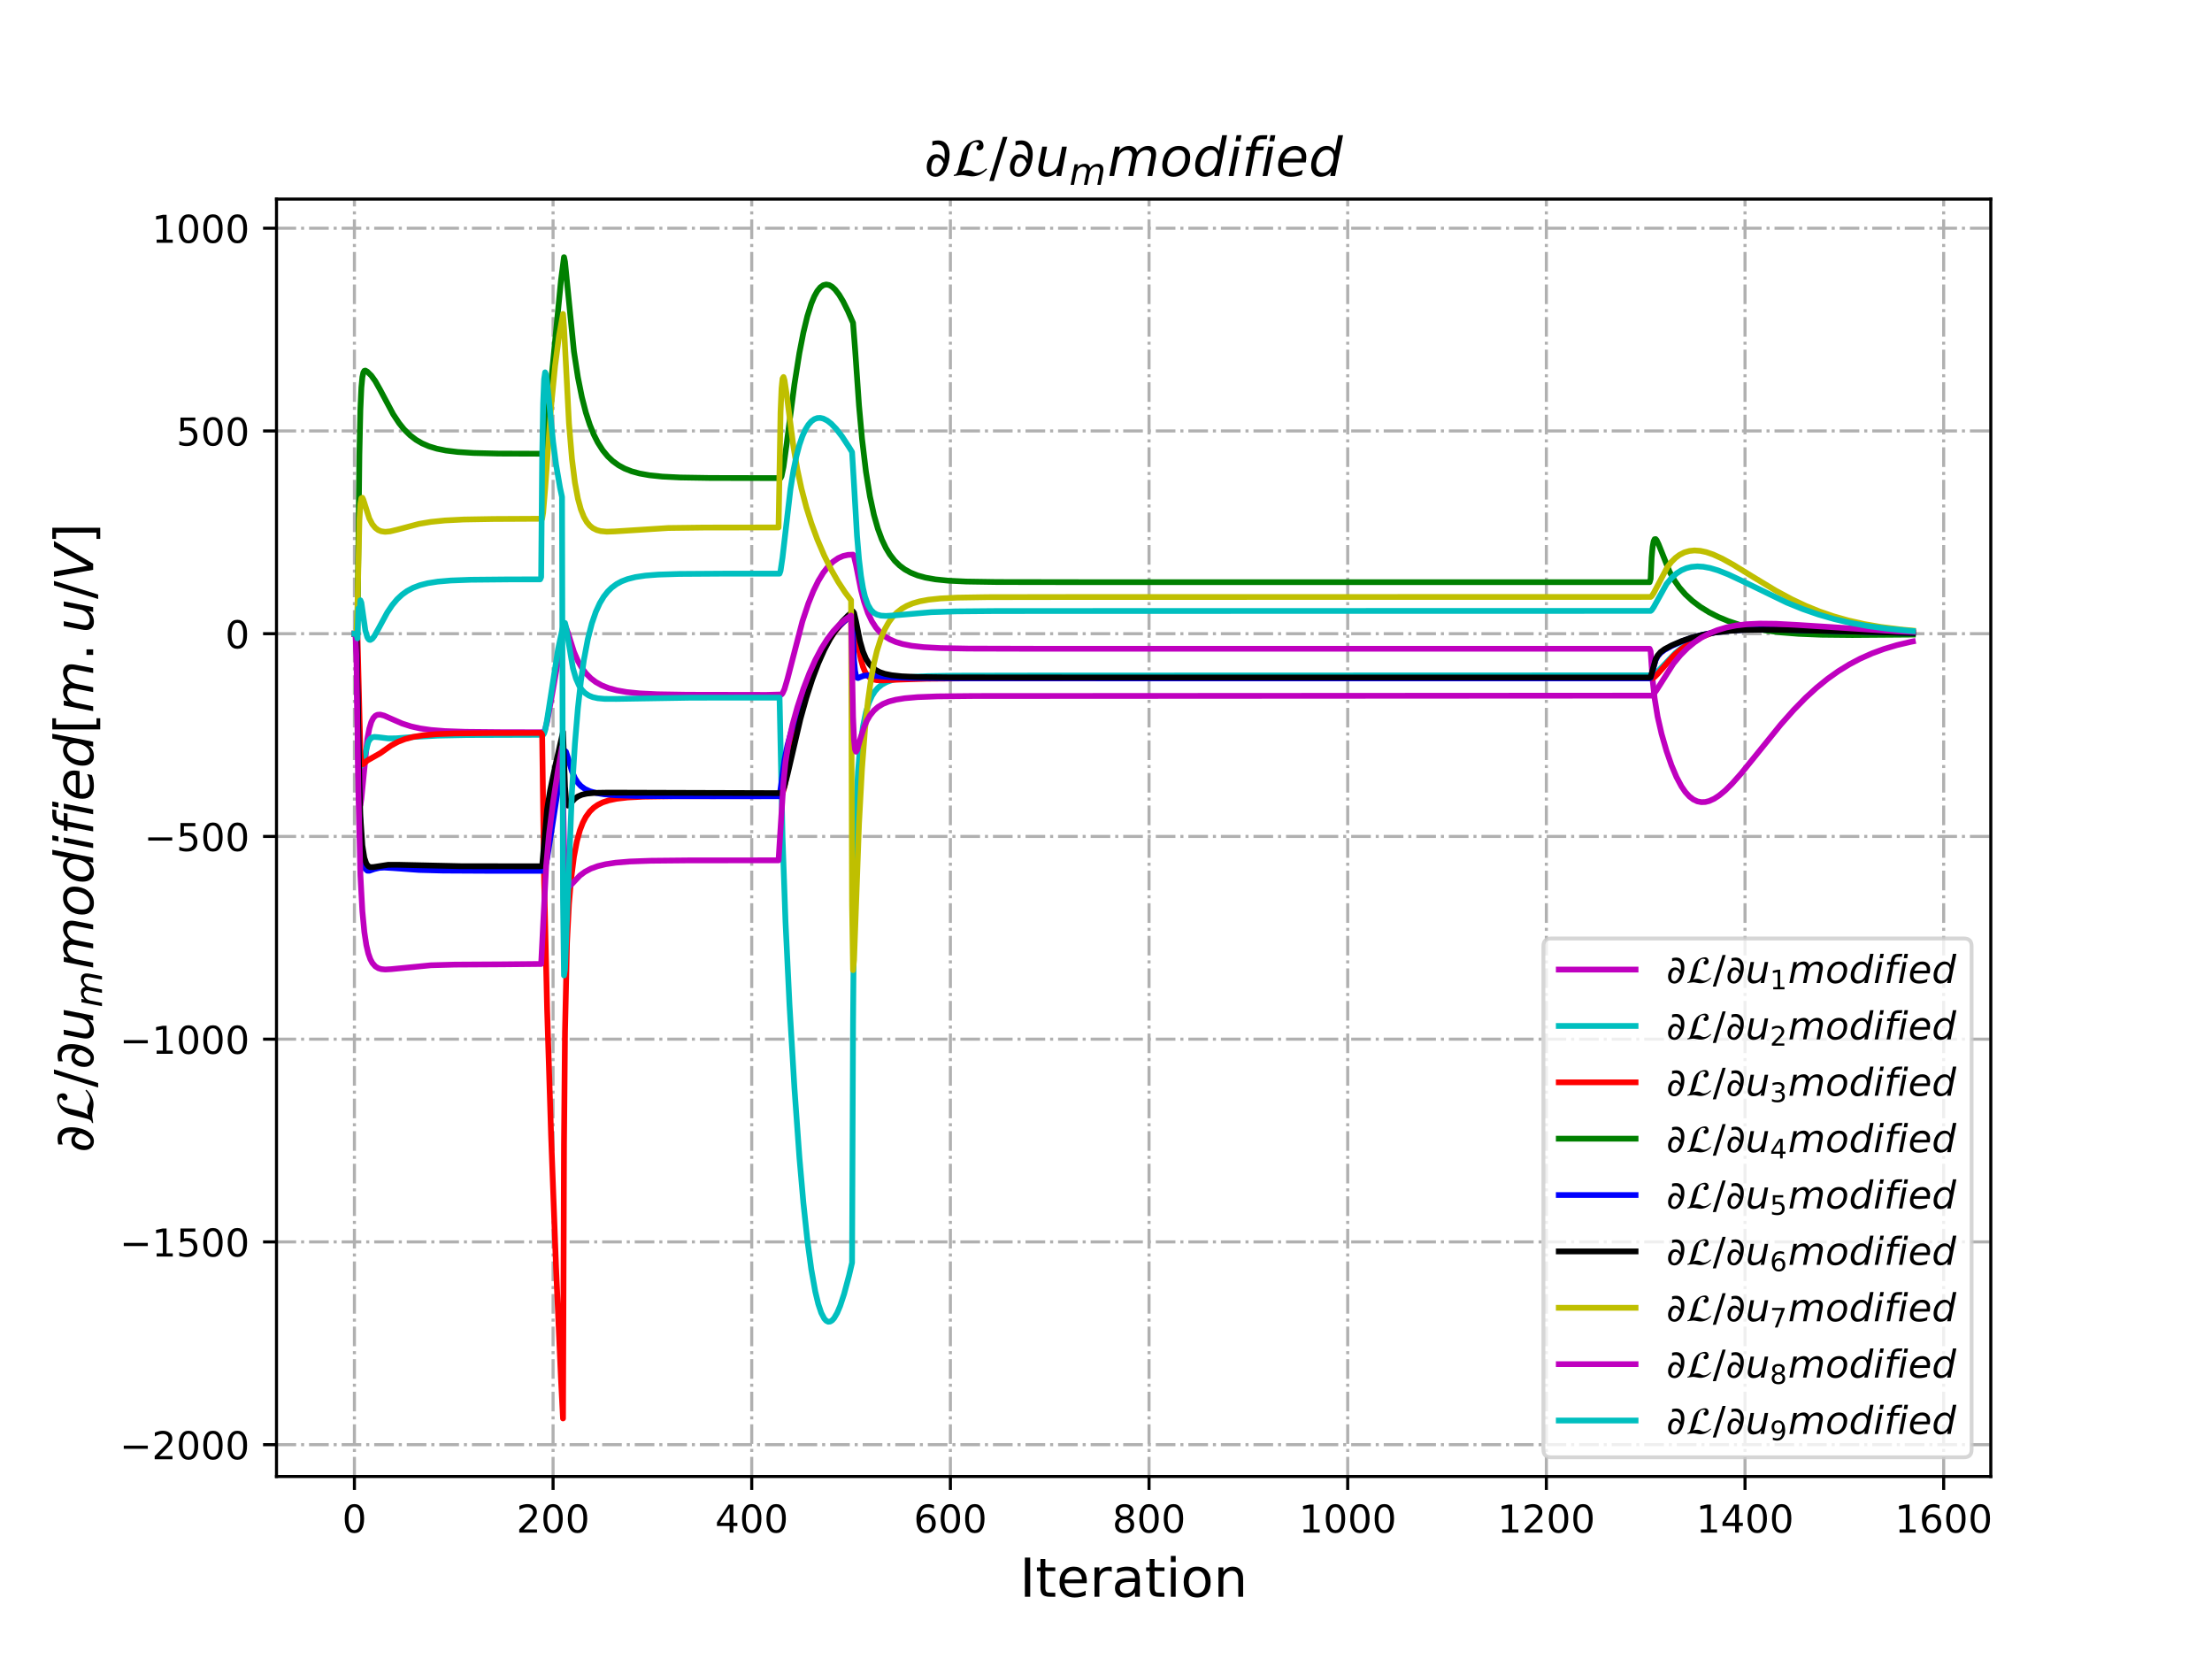 <?xml version="1.0" encoding="utf-8" standalone="no"?>
<!DOCTYPE svg PUBLIC "-//W3C//DTD SVG 1.1//EN"
  "http://www.w3.org/Graphics/SVG/1.1/DTD/svg11.dtd">
<!-- Created with matplotlib (http://matplotlib.org/) -->
<svg height="432pt" version="1.1" viewBox="0 0 576 432" width="576pt" xmlns="http://www.w3.org/2000/svg" xmlns:xlink="http://www.w3.org/1999/xlink">
 <defs>
  <style type="text/css">
*{stroke-linecap:butt;stroke-linejoin:round;}
  </style>
 </defs>
 <g id="figure_1">
  <g id="patch_1">
   <path d="M 0 432 
L 576 432 
L 576 0 
L 0 0 
z
" style="fill:#ffffff;"/>
  </g>
  <g id="axes_1">
   <g id="patch_2">
    <path d="M 72 384.48 
L 518.4 384.48 
L 518.4 51.84 
L 72 51.84 
z
" style="fill:#ffffff;"/>
   </g>
   <g id="matplotlib.axis_1">
    <g id="xtick_1">
     <g id="line2d_1">
      <path clip-path="url(#p1454776fe8)" d="M 92.291 384.48 
L 92.291 51.84 
" style="fill:none;stroke:#b0b0b0;stroke-dasharray:5.12,1.28,0.8,1.28;stroke-dashoffset:0;stroke-width:0.8;"/>
     </g>
     <g id="line2d_2">
      <defs>
       <path d="M 0 0 
L 0 3.5 
" id="meddf1640d5" style="stroke:#000000;stroke-width:0.8;"/>
      </defs>
      <g>
       <use style="stroke:#000000;stroke-width:0.8;" x="92.291" xlink:href="#meddf1640d5" y="384.48"/>
      </g>
     </g>
     <g id="text_1">
      <!-- 0 -->
      <defs>
       <path d="M 31.781 66.406 
Q 24.172 66.406 20.328 58.906 
Q 16.5 51.422 16.5 36.375 
Q 16.5 21.391 20.328 13.891 
Q 24.172 6.391 31.781 6.391 
Q 39.453 6.391 43.281 13.891 
Q 47.125 21.391 47.125 36.375 
Q 47.125 51.422 43.281 58.906 
Q 39.453 66.406 31.781 66.406 
z
M 31.781 74.219 
Q 44.047 74.219 50.516 64.516 
Q 56.984 54.828 56.984 36.375 
Q 56.984 17.969 50.516 8.266 
Q 44.047 -1.422 31.781 -1.422 
Q 19.531 -1.422 13.062 8.266 
Q 6.594 17.969 6.594 36.375 
Q 6.594 54.828 13.062 64.516 
Q 19.531 74.219 31.781 74.219 
z
" id="DejaVuSans-30"/>
      </defs>
      <g transform="translate(89.11 399.078)scale(0.1 -0.1)">
       <use xlink:href="#DejaVuSans-30"/>
      </g>
     </g>
    </g>
    <g id="xtick_2">
     <g id="line2d_3">
      <path clip-path="url(#p1454776fe8)" d="M 144.02 384.48 
L 144.02 51.84 
" style="fill:none;stroke:#b0b0b0;stroke-dasharray:5.12,1.28,0.8,1.28;stroke-dashoffset:0;stroke-width:0.8;"/>
     </g>
     <g id="line2d_4">
      <g>
       <use style="stroke:#000000;stroke-width:0.8;" x="144.02" xlink:href="#meddf1640d5" y="384.48"/>
      </g>
     </g>
     <g id="text_2">
      <!-- 200 -->
      <defs>
       <path d="M 19.188 8.297 
L 53.609 8.297 
L 53.609 0 
L 7.328 0 
L 7.328 8.297 
Q 12.938 14.109 22.625 23.891 
Q 32.328 33.688 34.812 36.531 
Q 39.547 41.844 41.422 45.531 
Q 43.312 49.219 43.312 52.781 
Q 43.312 58.594 39.234 62.25 
Q 35.156 65.922 28.609 65.922 
Q 23.969 65.922 18.812 64.312 
Q 13.672 62.703 7.812 59.422 
L 7.812 69.391 
Q 13.766 71.781 18.938 73 
Q 24.125 74.219 28.422 74.219 
Q 39.75 74.219 46.484 68.547 
Q 53.219 62.891 53.219 53.422 
Q 53.219 48.922 51.531 44.891 
Q 49.859 40.875 45.406 35.406 
Q 44.188 33.984 37.641 27.219 
Q 31.109 20.453 19.188 8.297 
z
" id="DejaVuSans-32"/>
      </defs>
      <g transform="translate(134.477 399.078)scale(0.1 -0.1)">
       <use xlink:href="#DejaVuSans-32"/>
       <use x="63.623" xlink:href="#DejaVuSans-30"/>
       <use x="127.246" xlink:href="#DejaVuSans-30"/>
      </g>
     </g>
    </g>
    <g id="xtick_3">
     <g id="line2d_5">
      <path clip-path="url(#p1454776fe8)" d="M 195.75 384.48 
L 195.75 51.84 
" style="fill:none;stroke:#b0b0b0;stroke-dasharray:5.12,1.28,0.8,1.28;stroke-dashoffset:0;stroke-width:0.8;"/>
     </g>
     <g id="line2d_6">
      <g>
       <use style="stroke:#000000;stroke-width:0.8;" x="195.75" xlink:href="#meddf1640d5" y="384.48"/>
      </g>
     </g>
     <g id="text_3">
      <!-- 400 -->
      <defs>
       <path d="M 37.797 64.312 
L 12.891 25.391 
L 37.797 25.391 
z
M 35.203 72.906 
L 47.609 72.906 
L 47.609 25.391 
L 58.016 25.391 
L 58.016 17.188 
L 47.609 17.188 
L 47.609 0 
L 37.797 0 
L 37.797 17.188 
L 4.891 17.188 
L 4.891 26.703 
z
" id="DejaVuSans-34"/>
      </defs>
      <g transform="translate(186.206 399.078)scale(0.1 -0.1)">
       <use xlink:href="#DejaVuSans-34"/>
       <use x="63.623" xlink:href="#DejaVuSans-30"/>
       <use x="127.246" xlink:href="#DejaVuSans-30"/>
      </g>
     </g>
    </g>
    <g id="xtick_4">
     <g id="line2d_7">
      <path clip-path="url(#p1454776fe8)" d="M 247.48 384.48 
L 247.48 51.84 
" style="fill:none;stroke:#b0b0b0;stroke-dasharray:5.12,1.28,0.8,1.28;stroke-dashoffset:0;stroke-width:0.8;"/>
     </g>
     <g id="line2d_8">
      <g>
       <use style="stroke:#000000;stroke-width:0.8;" x="247.48" xlink:href="#meddf1640d5" y="384.48"/>
      </g>
     </g>
     <g id="text_4">
      <!-- 600 -->
      <defs>
       <path d="M 33.016 40.375 
Q 26.375 40.375 22.484 35.828 
Q 18.609 31.297 18.609 23.391 
Q 18.609 15.531 22.484 10.953 
Q 26.375 6.391 33.016 6.391 
Q 39.656 6.391 43.531 10.953 
Q 47.406 15.531 47.406 23.391 
Q 47.406 31.297 43.531 35.828 
Q 39.656 40.375 33.016 40.375 
z
M 52.594 71.297 
L 52.594 62.312 
Q 48.875 64.062 45.094 64.984 
Q 41.312 65.922 37.594 65.922 
Q 27.828 65.922 22.672 59.328 
Q 17.531 52.734 16.797 39.406 
Q 19.672 43.656 24.016 45.922 
Q 28.375 48.188 33.594 48.188 
Q 44.578 48.188 50.953 41.516 
Q 57.328 34.859 57.328 23.391 
Q 57.328 12.156 50.688 5.359 
Q 44.047 -1.422 33.016 -1.422 
Q 20.359 -1.422 13.672 8.266 
Q 6.984 17.969 6.984 36.375 
Q 6.984 53.656 15.188 63.938 
Q 23.391 74.219 37.203 74.219 
Q 40.922 74.219 44.703 73.484 
Q 48.484 72.75 52.594 71.297 
z
" id="DejaVuSans-36"/>
      </defs>
      <g transform="translate(237.936 399.078)scale(0.1 -0.1)">
       <use xlink:href="#DejaVuSans-36"/>
       <use x="63.623" xlink:href="#DejaVuSans-30"/>
       <use x="127.246" xlink:href="#DejaVuSans-30"/>
      </g>
     </g>
    </g>
    <g id="xtick_5">
     <g id="line2d_9">
      <path clip-path="url(#p1454776fe8)" d="M 299.209 384.48 
L 299.209 51.84 
" style="fill:none;stroke:#b0b0b0;stroke-dasharray:5.12,1.28,0.8,1.28;stroke-dashoffset:0;stroke-width:0.8;"/>
     </g>
     <g id="line2d_10">
      <g>
       <use style="stroke:#000000;stroke-width:0.8;" x="299.209" xlink:href="#meddf1640d5" y="384.48"/>
      </g>
     </g>
     <g id="text_5">
      <!-- 800 -->
      <defs>
       <path d="M 31.781 34.625 
Q 24.75 34.625 20.719 30.859 
Q 16.703 27.094 16.703 20.516 
Q 16.703 13.922 20.719 10.156 
Q 24.75 6.391 31.781 6.391 
Q 38.812 6.391 42.859 10.172 
Q 46.922 13.969 46.922 20.516 
Q 46.922 27.094 42.891 30.859 
Q 38.875 34.625 31.781 34.625 
z
M 21.922 38.812 
Q 15.578 40.375 12.031 44.719 
Q 8.5 49.078 8.5 55.328 
Q 8.5 64.062 14.719 69.141 
Q 20.953 74.219 31.781 74.219 
Q 42.672 74.219 48.875 69.141 
Q 55.078 64.062 55.078 55.328 
Q 55.078 49.078 51.531 44.719 
Q 48 40.375 41.703 38.812 
Q 48.828 37.156 52.797 32.312 
Q 56.781 27.484 56.781 20.516 
Q 56.781 9.906 50.312 4.234 
Q 43.844 -1.422 31.781 -1.422 
Q 19.734 -1.422 13.25 4.234 
Q 6.781 9.906 6.781 20.516 
Q 6.781 27.484 10.781 32.312 
Q 14.797 37.156 21.922 38.812 
z
M 18.312 54.391 
Q 18.312 48.734 21.844 45.562 
Q 25.391 42.391 31.781 42.391 
Q 38.141 42.391 41.719 45.562 
Q 45.312 48.734 45.312 54.391 
Q 45.312 60.062 41.719 63.234 
Q 38.141 66.406 31.781 66.406 
Q 25.391 66.406 21.844 63.234 
Q 18.312 60.062 18.312 54.391 
z
" id="DejaVuSans-38"/>
      </defs>
      <g transform="translate(289.665 399.078)scale(0.1 -0.1)">
       <use xlink:href="#DejaVuSans-38"/>
       <use x="63.623" xlink:href="#DejaVuSans-30"/>
       <use x="127.246" xlink:href="#DejaVuSans-30"/>
      </g>
     </g>
    </g>
    <g id="xtick_6">
     <g id="line2d_11">
      <path clip-path="url(#p1454776fe8)" d="M 350.939 384.48 
L 350.939 51.84 
" style="fill:none;stroke:#b0b0b0;stroke-dasharray:5.12,1.28,0.8,1.28;stroke-dashoffset:0;stroke-width:0.8;"/>
     </g>
     <g id="line2d_12">
      <g>
       <use style="stroke:#000000;stroke-width:0.8;" x="350.939" xlink:href="#meddf1640d5" y="384.48"/>
      </g>
     </g>
     <g id="text_6">
      <!-- 1000 -->
      <defs>
       <path d="M 12.406 8.297 
L 28.516 8.297 
L 28.516 63.922 
L 10.984 60.406 
L 10.984 69.391 
L 28.422 72.906 
L 38.281 72.906 
L 38.281 8.297 
L 54.391 8.297 
L 54.391 0 
L 12.406 0 
z
" id="DejaVuSans-31"/>
      </defs>
      <g transform="translate(338.214 399.078)scale(0.1 -0.1)">
       <use xlink:href="#DejaVuSans-31"/>
       <use x="63.623" xlink:href="#DejaVuSans-30"/>
       <use x="127.246" xlink:href="#DejaVuSans-30"/>
       <use x="190.869" xlink:href="#DejaVuSans-30"/>
      </g>
     </g>
    </g>
    <g id="xtick_7">
     <g id="line2d_13">
      <path clip-path="url(#p1454776fe8)" d="M 402.668 384.48 
L 402.668 51.84 
" style="fill:none;stroke:#b0b0b0;stroke-dasharray:5.12,1.28,0.8,1.28;stroke-dashoffset:0;stroke-width:0.8;"/>
     </g>
     <g id="line2d_14">
      <g>
       <use style="stroke:#000000;stroke-width:0.8;" x="402.668" xlink:href="#meddf1640d5" y="384.48"/>
      </g>
     </g>
     <g id="text_7">
      <!-- 1200 -->
      <g transform="translate(389.943 399.078)scale(0.1 -0.1)">
       <use xlink:href="#DejaVuSans-31"/>
       <use x="63.623" xlink:href="#DejaVuSans-32"/>
       <use x="127.246" xlink:href="#DejaVuSans-30"/>
       <use x="190.869" xlink:href="#DejaVuSans-30"/>
      </g>
     </g>
    </g>
    <g id="xtick_8">
     <g id="line2d_15">
      <path clip-path="url(#p1454776fe8)" d="M 454.398 384.48 
L 454.398 51.84 
" style="fill:none;stroke:#b0b0b0;stroke-dasharray:5.12,1.28,0.8,1.28;stroke-dashoffset:0;stroke-width:0.8;"/>
     </g>
     <g id="line2d_16">
      <g>
       <use style="stroke:#000000;stroke-width:0.8;" x="454.398" xlink:href="#meddf1640d5" y="384.48"/>
      </g>
     </g>
     <g id="text_8">
      <!-- 1400 -->
      <g transform="translate(441.673 399.078)scale(0.1 -0.1)">
       <use xlink:href="#DejaVuSans-31"/>
       <use x="63.623" xlink:href="#DejaVuSans-34"/>
       <use x="127.246" xlink:href="#DejaVuSans-30"/>
       <use x="190.869" xlink:href="#DejaVuSans-30"/>
      </g>
     </g>
    </g>
    <g id="xtick_9">
     <g id="line2d_17">
      <path clip-path="url(#p1454776fe8)" d="M 506.127 384.48 
L 506.127 51.84 
" style="fill:none;stroke:#b0b0b0;stroke-dasharray:5.12,1.28,0.8,1.28;stroke-dashoffset:0;stroke-width:0.8;"/>
     </g>
     <g id="line2d_18">
      <g>
       <use style="stroke:#000000;stroke-width:0.8;" x="506.127" xlink:href="#meddf1640d5" y="384.48"/>
      </g>
     </g>
     <g id="text_9">
      <!-- 1600 -->
      <g transform="translate(493.402 399.078)scale(0.1 -0.1)">
       <use xlink:href="#DejaVuSans-31"/>
       <use x="63.623" xlink:href="#DejaVuSans-36"/>
       <use x="127.246" xlink:href="#DejaVuSans-30"/>
       <use x="190.869" xlink:href="#DejaVuSans-30"/>
      </g>
     </g>
    </g>
    <g id="text_10">
     <!-- Iteration -->
     <defs>
      <path d="M 9.812 72.906 
L 19.672 72.906 
L 19.672 0 
L 9.812 0 
z
" id="DejaVuSans-49"/>
      <path d="M 18.312 70.219 
L 18.312 54.688 
L 36.812 54.688 
L 36.812 47.703 
L 18.312 47.703 
L 18.312 18.016 
Q 18.312 11.328 20.141 9.422 
Q 21.969 7.516 27.594 7.516 
L 36.812 7.516 
L 36.812 0 
L 27.594 0 
Q 17.188 0 13.234 3.875 
Q 9.281 7.766 9.281 18.016 
L 9.281 47.703 
L 2.688 47.703 
L 2.688 54.688 
L 9.281 54.688 
L 9.281 70.219 
z
" id="DejaVuSans-74"/>
      <path d="M 56.203 29.594 
L 56.203 25.203 
L 14.891 25.203 
Q 15.484 15.922 20.484 11.062 
Q 25.484 6.203 34.422 6.203 
Q 39.594 6.203 44.453 7.469 
Q 49.312 8.734 54.109 11.281 
L 54.109 2.781 
Q 49.266 0.734 44.188 -0.344 
Q 39.109 -1.422 33.891 -1.422 
Q 20.797 -1.422 13.156 6.188 
Q 5.516 13.812 5.516 26.812 
Q 5.516 40.234 12.766 48.109 
Q 20.016 56 32.328 56 
Q 43.359 56 49.781 48.891 
Q 56.203 41.797 56.203 29.594 
z
M 47.219 32.234 
Q 47.125 39.594 43.094 43.984 
Q 39.062 48.391 32.422 48.391 
Q 24.906 48.391 20.391 44.141 
Q 15.875 39.891 15.188 32.172 
z
" id="DejaVuSans-65"/>
      <path d="M 41.109 46.297 
Q 39.594 47.172 37.812 47.578 
Q 36.031 48 33.891 48 
Q 26.266 48 22.188 43.047 
Q 18.109 38.094 18.109 28.812 
L 18.109 0 
L 9.078 0 
L 9.078 54.688 
L 18.109 54.688 
L 18.109 46.188 
Q 20.953 51.172 25.484 53.578 
Q 30.031 56 36.531 56 
Q 37.453 56 38.578 55.875 
Q 39.703 55.766 41.062 55.516 
z
" id="DejaVuSans-72"/>
      <path d="M 34.281 27.484 
Q 23.391 27.484 19.188 25 
Q 14.984 22.516 14.984 16.5 
Q 14.984 11.719 18.141 8.906 
Q 21.297 6.109 26.703 6.109 
Q 34.188 6.109 38.703 11.406 
Q 43.219 16.703 43.219 25.484 
L 43.219 27.484 
z
M 52.203 31.203 
L 52.203 0 
L 43.219 0 
L 43.219 8.297 
Q 40.141 3.328 35.547 0.953 
Q 30.953 -1.422 24.312 -1.422 
Q 15.922 -1.422 10.953 3.297 
Q 6 8.016 6 15.922 
Q 6 25.141 12.172 29.828 
Q 18.359 34.516 30.609 34.516 
L 43.219 34.516 
L 43.219 35.406 
Q 43.219 41.609 39.141 45 
Q 35.062 48.391 27.688 48.391 
Q 23 48.391 18.547 47.266 
Q 14.109 46.141 10.016 43.891 
L 10.016 52.203 
Q 14.938 54.109 19.578 55.047 
Q 24.219 56 28.609 56 
Q 40.484 56 46.344 49.844 
Q 52.203 43.703 52.203 31.203 
z
" id="DejaVuSans-61"/>
      <path d="M 9.422 54.688 
L 18.406 54.688 
L 18.406 0 
L 9.422 0 
z
M 9.422 75.984 
L 18.406 75.984 
L 18.406 64.594 
L 9.422 64.594 
z
" id="DejaVuSans-69"/>
      <path d="M 30.609 48.391 
Q 23.391 48.391 19.188 42.75 
Q 14.984 37.109 14.984 27.297 
Q 14.984 17.484 19.156 11.844 
Q 23.344 6.203 30.609 6.203 
Q 37.797 6.203 41.984 11.859 
Q 46.188 17.531 46.188 27.297 
Q 46.188 37.016 41.984 42.703 
Q 37.797 48.391 30.609 48.391 
z
M 30.609 56 
Q 42.328 56 49.016 48.375 
Q 55.719 40.766 55.719 27.297 
Q 55.719 13.875 49.016 6.219 
Q 42.328 -1.422 30.609 -1.422 
Q 18.844 -1.422 12.172 6.219 
Q 5.516 13.875 5.516 27.297 
Q 5.516 40.766 12.172 48.375 
Q 18.844 56 30.609 56 
z
" id="DejaVuSans-6f"/>
      <path d="M 54.891 33.016 
L 54.891 0 
L 45.906 0 
L 45.906 32.719 
Q 45.906 40.484 42.875 44.328 
Q 39.844 48.188 33.797 48.188 
Q 26.516 48.188 22.312 43.547 
Q 18.109 38.922 18.109 30.906 
L 18.109 0 
L 9.078 0 
L 9.078 54.688 
L 18.109 54.688 
L 18.109 46.188 
Q 21.344 51.125 25.703 53.562 
Q 30.078 56 35.797 56 
Q 45.219 56 50.047 50.172 
Q 54.891 44.344 54.891 33.016 
z
" id="DejaVuSans-6e"/>
     </defs>
     <g transform="translate(265.508 415.796)scale(0.14 -0.14)">
      <use xlink:href="#DejaVuSans-49"/>
      <use x="29.492" xlink:href="#DejaVuSans-74"/>
      <use x="68.701" xlink:href="#DejaVuSans-65"/>
      <use x="130.225" xlink:href="#DejaVuSans-72"/>
      <use x="171.338" xlink:href="#DejaVuSans-61"/>
      <use x="232.617" xlink:href="#DejaVuSans-74"/>
      <use x="271.826" xlink:href="#DejaVuSans-69"/>
      <use x="299.609" xlink:href="#DejaVuSans-6f"/>
      <use x="360.791" xlink:href="#DejaVuSans-6e"/>
     </g>
    </g>
   </g>
   <g id="matplotlib.axis_2">
    <g id="ytick_1">
     <g id="line2d_19">
      <path clip-path="url(#p1454776fe8)" d="M 72 376.189 
L 518.4 376.189 
" style="fill:none;stroke:#b0b0b0;stroke-dasharray:5.12,1.28,0.8,1.28;stroke-dashoffset:0;stroke-width:0.8;"/>
     </g>
     <g id="line2d_20">
      <defs>
       <path d="M 0 0 
L -3.5 0 
" id="mc9f50e06bf" style="stroke:#000000;stroke-width:0.8;"/>
      </defs>
      <g>
       <use style="stroke:#000000;stroke-width:0.8;" x="72" xlink:href="#mc9f50e06bf" y="376.189"/>
      </g>
     </g>
     <g id="text_11">
      <!-- −2000 -->
      <defs>
       <path d="M 10.594 35.5 
L 73.188 35.5 
L 73.188 27.203 
L 10.594 27.203 
z
" id="DejaVuSans-2212"/>
      </defs>
      <g transform="translate(31.17 379.988)scale(0.1 -0.1)">
       <use xlink:href="#DejaVuSans-2212"/>
       <use x="83.789" xlink:href="#DejaVuSans-32"/>
       <use x="147.412" xlink:href="#DejaVuSans-30"/>
       <use x="211.035" xlink:href="#DejaVuSans-30"/>
       <use x="274.658" xlink:href="#DejaVuSans-30"/>
      </g>
     </g>
    </g>
    <g id="ytick_2">
     <g id="line2d_21">
      <path clip-path="url(#p1454776fe8)" d="M 72 323.395 
L 518.4 323.395 
" style="fill:none;stroke:#b0b0b0;stroke-dasharray:5.12,1.28,0.8,1.28;stroke-dashoffset:0;stroke-width:0.8;"/>
     </g>
     <g id="line2d_22">
      <g>
       <use style="stroke:#000000;stroke-width:0.8;" x="72" xlink:href="#mc9f50e06bf" y="323.395"/>
      </g>
     </g>
     <g id="text_12">
      <!-- −1500 -->
      <defs>
       <path d="M 10.797 72.906 
L 49.516 72.906 
L 49.516 64.594 
L 19.828 64.594 
L 19.828 46.734 
Q 21.969 47.469 24.109 47.828 
Q 26.266 48.188 28.422 48.188 
Q 40.625 48.188 47.75 41.5 
Q 54.891 34.812 54.891 23.391 
Q 54.891 11.625 47.562 5.094 
Q 40.234 -1.422 26.906 -1.422 
Q 22.312 -1.422 17.547 -0.641 
Q 12.797 0.141 7.719 1.703 
L 7.719 11.625 
Q 12.109 9.234 16.797 8.062 
Q 21.484 6.891 26.703 6.891 
Q 35.156 6.891 40.078 11.328 
Q 45.016 15.766 45.016 23.391 
Q 45.016 31 40.078 35.438 
Q 35.156 39.891 26.703 39.891 
Q 22.75 39.891 18.812 39.016 
Q 14.891 38.141 10.797 36.281 
z
" id="DejaVuSans-35"/>
      </defs>
      <g transform="translate(31.17 327.194)scale(0.1 -0.1)">
       <use xlink:href="#DejaVuSans-2212"/>
       <use x="83.789" xlink:href="#DejaVuSans-31"/>
       <use x="147.412" xlink:href="#DejaVuSans-35"/>
       <use x="211.035" xlink:href="#DejaVuSans-30"/>
       <use x="274.658" xlink:href="#DejaVuSans-30"/>
      </g>
     </g>
    </g>
    <g id="ytick_3">
     <g id="line2d_23">
      <path clip-path="url(#p1454776fe8)" d="M 72 270.601 
L 518.4 270.601 
" style="fill:none;stroke:#b0b0b0;stroke-dasharray:5.12,1.28,0.8,1.28;stroke-dashoffset:0;stroke-width:0.8;"/>
     </g>
     <g id="line2d_24">
      <g>
       <use style="stroke:#000000;stroke-width:0.8;" x="72" xlink:href="#mc9f50e06bf" y="270.601"/>
      </g>
     </g>
     <g id="text_13">
      <!-- −1000 -->
      <g transform="translate(31.17 274.4)scale(0.1 -0.1)">
       <use xlink:href="#DejaVuSans-2212"/>
       <use x="83.789" xlink:href="#DejaVuSans-31"/>
       <use x="147.412" xlink:href="#DejaVuSans-30"/>
       <use x="211.035" xlink:href="#DejaVuSans-30"/>
       <use x="274.658" xlink:href="#DejaVuSans-30"/>
      </g>
     </g>
    </g>
    <g id="ytick_4">
     <g id="line2d_25">
      <path clip-path="url(#p1454776fe8)" d="M 72 217.807 
L 518.4 217.807 
" style="fill:none;stroke:#b0b0b0;stroke-dasharray:5.12,1.28,0.8,1.28;stroke-dashoffset:0;stroke-width:0.8;"/>
     </g>
     <g id="line2d_26">
      <g>
       <use style="stroke:#000000;stroke-width:0.8;" x="72" xlink:href="#mc9f50e06bf" y="217.807"/>
      </g>
     </g>
     <g id="text_14">
      <!-- −500 -->
      <g transform="translate(37.533 221.606)scale(0.1 -0.1)">
       <use xlink:href="#DejaVuSans-2212"/>
       <use x="83.789" xlink:href="#DejaVuSans-35"/>
       <use x="147.412" xlink:href="#DejaVuSans-30"/>
       <use x="211.035" xlink:href="#DejaVuSans-30"/>
      </g>
     </g>
    </g>
    <g id="ytick_5">
     <g id="line2d_27">
      <path clip-path="url(#p1454776fe8)" d="M 72 165.013 
L 518.4 165.013 
" style="fill:none;stroke:#b0b0b0;stroke-dasharray:5.12,1.28,0.8,1.28;stroke-dashoffset:0;stroke-width:0.8;"/>
     </g>
     <g id="line2d_28">
      <g>
       <use style="stroke:#000000;stroke-width:0.8;" x="72" xlink:href="#mc9f50e06bf" y="165.013"/>
      </g>
     </g>
     <g id="text_15">
      <!-- 0 -->
      <g transform="translate(58.638 168.812)scale(0.1 -0.1)">
       <use xlink:href="#DejaVuSans-30"/>
      </g>
     </g>
    </g>
    <g id="ytick_6">
     <g id="line2d_29">
      <path clip-path="url(#p1454776fe8)" d="M 72 112.219 
L 518.4 112.219 
" style="fill:none;stroke:#b0b0b0;stroke-dasharray:5.12,1.28,0.8,1.28;stroke-dashoffset:0;stroke-width:0.8;"/>
     </g>
     <g id="line2d_30">
      <g>
       <use style="stroke:#000000;stroke-width:0.8;" x="72" xlink:href="#mc9f50e06bf" y="112.219"/>
      </g>
     </g>
     <g id="text_16">
      <!-- 500 -->
      <g transform="translate(45.913 116.018)scale(0.1 -0.1)">
       <use xlink:href="#DejaVuSans-35"/>
       <use x="63.623" xlink:href="#DejaVuSans-30"/>
       <use x="127.246" xlink:href="#DejaVuSans-30"/>
      </g>
     </g>
    </g>
    <g id="ytick_7">
     <g id="line2d_31">
      <path clip-path="url(#p1454776fe8)" d="M 72 59.425 
L 518.4 59.425 
" style="fill:none;stroke:#b0b0b0;stroke-dasharray:5.12,1.28,0.8,1.28;stroke-dashoffset:0;stroke-width:0.8;"/>
     </g>
     <g id="line2d_32">
      <g>
       <use style="stroke:#000000;stroke-width:0.8;" x="72" xlink:href="#mc9f50e06bf" y="59.425"/>
      </g>
     </g>
     <g id="text_17">
      <!-- 1000 -->
      <g transform="translate(39.55 63.224)scale(0.1 -0.1)">
       <use xlink:href="#DejaVuSans-31"/>
       <use x="63.623" xlink:href="#DejaVuSans-30"/>
       <use x="127.246" xlink:href="#DejaVuSans-30"/>
       <use x="190.869" xlink:href="#DejaVuSans-30"/>
      </g>
     </g>
    </g>
    <g id="text_18">
     <!-- $\partial \mathcal{L}/ \partial u_{m} modified[m.u/V]$ -->
     <defs>
      <path d="M 21.344 -1.422 
Q 14.453 -1.422 9.969 2.734 
Q 4.641 7.672 4.641 16.609 
Q 4.641 25.875 9.328 33.109 
Q 14.156 40.531 22.859 40.531 
Q 28.562 40.531 33.062 36.969 
Q 35.688 34.859 37.5 31.344 
Q 38.141 35.297 38.141 39.797 
Q 38.141 46.391 36.578 50.203 
Q 33.109 58.641 23.922 58.641 
Q 20.453 58.641 15.094 56.5 
L 15.094 64.703 
Q 20.75 66.219 25.828 66.219 
Q 38.922 66.219 44.484 54.203 
Q 47.078 48.531 47.078 40.094 
Q 47.078 34.578 45.844 28.172 
Q 42.781 12.156 34.812 4.547 
Q 28.562 -1.422 21.344 -1.422 
z
M 12.984 15.141 
Q 12.984 10.25 15.141 7.625 
Q 17.438 4.828 20.953 4.828 
Q 24.078 4.828 26.562 7.031 
Q 30.078 10.062 32.672 14.984 
Q 34.812 19.047 35.891 23.391 
Q 31.547 33.891 24.031 33.891 
Q 17.578 33.891 14.75 25.391 
Q 12.984 20.125 12.984 15.141 
z
" id="DejaVuSans-2202"/>
      <path d="M 63.594 14.297 
L 65.297 12.5 
Q 52.297 -0.703 37.703 -0.703 
Q 33.703 -0.703 28.906 0.406 
Q 21.797 1.906 17.906 1.906 
Q 15.703 1.906 10.5 0.953 
Q 5.297 0 3 0 
L 3.594 2.406 
Q 9.094 2.406 11.406 11.703 
L 18.406 40.094 
Q 20.094 47 23.688 52.391 
Q 27.297 57.797 31.641 60.844 
Q 36 63.906 40.391 65.453 
Q 44.797 67 48.797 67 
Q 53.797 67 56.141 63.797 
Q 58.5 60.594 58.5 56 
Q 58.5 52.297 56.141 50 
Q 53.797 47.703 50.406 47.703 
Q 48.203 47.703 46.797 49.203 
Q 45.406 50.703 45.406 52.797 
Q 45.406 54.406 46.203 55.5 
Q 47 56.594 47.891 56.938 
Q 48.797 57.297 49.594 57.891 
Q 50.406 58.5 50.406 59.203 
Q 50.406 63 44.594 63 
Q 39.406 63 36.094 59.141 
Q 32.797 55.297 31.094 48.938 
Q 29.406 42.594 28.047 35.688 
Q 26.703 28.797 24.203 21.297 
Q 21.703 13.797 18.094 9.203 
L 18.094 8.797 
Q 21.297 11 29.5 11 
Q 34.797 11 38.438 8.5 
Q 42.094 6 46.297 6 
Q 54.797 6 63.594 14.297 
z
" id="STIXNonUnicode-Italic-e238"/>
      <path d="M 25.391 72.906 
L 33.688 72.906 
L 8.297 -9.281 
L 0 -9.281 
z
" id="DejaVuSans-2f"/>
      <path d="M 6.688 21.688 
L 13.094 54.688 
L 22.125 54.688 
L 15.719 22.016 
Q 15.234 19.625 15.016 17.922 
Q 14.797 16.219 14.797 15.094 
Q 14.797 10.938 17.328 8.656 
Q 19.875 6.391 24.516 6.391 
Q 31.734 6.391 37 11.266 
Q 42.281 16.156 43.891 24.422 
L 49.906 54.688 
L 58.891 54.688 
L 48.297 0 
L 39.312 0 
L 41.109 8.594 
Q 37.312 3.812 32.062 1.188 
Q 26.812 -1.422 20.906 -1.422 
Q 13.719 -1.422 9.719 2.516 
Q 5.719 6.453 5.719 13.484 
Q 5.719 14.938 5.953 17.141 
Q 6.203 19.344 6.688 21.688 
z
" id="DejaVuSans-Oblique-75"/>
      <path d="M 89.797 33.016 
L 83.406 0 
L 74.422 0 
L 80.719 32.719 
Q 81.109 34.812 81.297 36.328 
Q 81.5 37.844 81.5 38.922 
Q 81.5 43.312 79.047 45.75 
Q 76.609 48.188 72.219 48.188 
Q 65.672 48.188 60.547 43.281 
Q 55.422 38.375 53.906 30.516 
L 47.906 0 
L 38.922 0 
L 45.312 32.719 
Q 45.703 34.516 45.891 36.047 
Q 46.094 37.594 46.094 38.812 
Q 46.094 43.266 43.656 45.719 
Q 41.219 48.188 36.922 48.188 
Q 30.281 48.188 25.141 43.281 
Q 20.016 38.375 18.5 30.516 
L 12.5 0 
L 3.516 0 
L 14.203 54.688 
L 23.188 54.688 
L 21.484 46.188 
Q 25.141 50.984 30.047 53.484 
Q 34.969 56 40.578 56 
Q 46.531 56 50.359 52.875 
Q 54.203 49.75 54.984 44.188 
Q 59.078 49.953 64.469 52.969 
Q 69.875 56 75.875 56 
Q 82.906 56 86.734 51.953 
Q 90.578 47.906 90.578 40.484 
Q 90.578 38.875 90.375 36.938 
Q 90.188 35.016 89.797 33.016 
z
" id="DejaVuSans-Oblique-6d"/>
      <path d="M 25.391 -1.422 
Q 15.766 -1.422 10.172 4.516 
Q 4.594 10.453 4.594 20.703 
Q 4.594 26.656 6.516 32.828 
Q 8.453 39.016 11.531 43.219 
Q 16.359 49.75 22.312 52.875 
Q 28.266 56 35.797 56 
Q 45.125 56 50.859 50.188 
Q 56.594 44.391 56.594 35.016 
Q 56.594 28.516 54.688 22.062 
Q 52.781 15.625 49.703 11.375 
Q 44.922 4.828 38.969 1.703 
Q 33.016 -1.422 25.391 -1.422 
z
M 13.922 21 
Q 13.922 13.578 17.016 9.891 
Q 20.125 6.203 26.422 6.203 
Q 35.453 6.203 41.375 14.078 
Q 47.312 21.969 47.312 34.078 
Q 47.312 41.156 44.141 44.766 
Q 40.969 48.391 34.812 48.391 
Q 29.734 48.391 25.781 46.016 
Q 21.828 43.656 18.703 38.812 
Q 16.406 35.203 15.156 30.562 
Q 13.922 25.922 13.922 21 
z
" id="DejaVuSans-Oblique-6f"/>
      <path d="M 41.797 8.203 
Q 38.188 3.469 33.25 1.016 
Q 28.328 -1.422 22.312 -1.422 
Q 14.109 -1.422 9.344 4.172 
Q 4.594 9.766 4.594 19.484 
Q 4.594 27.594 7.469 34.938 
Q 10.359 42.281 15.828 48.094 
Q 19.438 51.953 23.969 53.969 
Q 28.516 56 33.5 56 
Q 38.766 56 42.797 53.453 
Q 46.828 50.922 49.031 46.188 
L 54.891 75.984 
L 63.922 75.984 
L 49.125 0 
L 40.094 0 
z
M 13.922 21.094 
Q 13.922 14.016 17.109 10.062 
Q 20.312 6.109 25.984 6.109 
Q 30.172 6.109 33.766 8.125 
Q 37.359 10.156 40.094 14.109 
Q 42.969 18.219 44.625 23.578 
Q 46.297 28.953 46.297 34.188 
Q 46.297 40.969 43.094 44.766 
Q 39.891 48.578 34.281 48.578 
Q 30.031 48.578 26.359 46.578 
Q 22.703 44.578 20.125 40.828 
Q 17.281 36.766 15.594 31.391 
Q 13.922 26.031 13.922 21.094 
z
" id="DejaVuSans-Oblique-64"/>
      <path d="M 18.312 75.984 
L 27.297 75.984 
L 25.094 64.594 
L 16.109 64.594 
z
M 14.203 54.688 
L 23.188 54.688 
L 12.5 0 
L 3.516 0 
z
" id="DejaVuSans-Oblique-69"/>
      <path d="M 47.797 75.984 
L 46.391 68.5 
L 37.797 68.5 
Q 32.906 68.5 30.688 66.578 
Q 28.469 64.656 27.391 59.516 
L 26.422 54.688 
L 41.219 54.688 
L 39.891 47.703 
L 25.094 47.703 
L 15.828 0 
L 6.781 0 
L 16.109 47.703 
L 7.516 47.703 
L 8.797 54.688 
L 17.391 54.688 
L 18.109 58.5 
Q 19.969 68.172 24.625 72.078 
Q 29.297 75.984 39.312 75.984 
z
" id="DejaVuSans-Oblique-66"/>
      <path d="M 48.094 32.234 
Q 48.25 33.016 48.312 33.844 
Q 48.391 34.672 48.391 35.5 
Q 48.391 41.453 44.891 44.922 
Q 41.406 48.391 35.406 48.391 
Q 28.719 48.391 23.578 44.156 
Q 18.453 39.938 15.828 32.172 
z
M 55.906 25.203 
L 14.109 25.203 
Q 13.812 23.344 13.719 22.266 
Q 13.625 21.188 13.625 20.406 
Q 13.625 13.625 17.797 9.906 
Q 21.969 6.203 29.594 6.203 
Q 35.453 6.203 40.672 7.516 
Q 45.906 8.844 50.391 11.375 
L 48.688 2.484 
Q 43.844 0.531 38.688 -0.438 
Q 33.547 -1.422 28.219 -1.422 
Q 16.844 -1.422 10.719 4.016 
Q 4.594 9.469 4.594 19.484 
Q 4.594 28.031 7.641 35.375 
Q 10.688 42.719 16.609 48.484 
Q 20.406 52.094 25.656 54.047 
Q 30.906 56 36.812 56 
Q 46.094 56 51.578 50.438 
Q 57.078 44.875 57.078 35.5 
Q 57.078 33.25 56.781 30.688 
Q 56.5 28.125 55.906 25.203 
z
" id="DejaVuSans-Oblique-65"/>
      <path d="M 8.594 75.984 
L 29.297 75.984 
L 29.297 69 
L 17.578 69 
L 17.578 -6.203 
L 29.297 -6.203 
L 29.297 -13.188 
L 8.594 -13.188 
z
" id="DejaVuSans-5b"/>
      <path d="M 10.688 12.406 
L 21 12.406 
L 21 0 
L 10.688 0 
z
" id="DejaVuSans-2e"/>
      <path d="M 20.609 0 
L 7.812 72.906 
L 17.484 72.906 
L 28.078 10.203 
L 63.484 72.906 
L 74.219 72.906 
L 32.078 0 
z
" id="DejaVuSans-Oblique-56"/>
      <path d="M 30.422 75.984 
L 30.422 -13.188 
L 9.719 -13.188 
L 9.719 -6.203 
L 21.391 -6.203 
L 21.391 69 
L 9.719 69 
L 9.719 75.984 
z
" id="DejaVuSans-5d"/>
     </defs>
     <g transform="translate(24.259 300.13)rotate(-90)scale(0.14 -0.14)">
      <use transform="translate(0 0.016)" xlink:href="#DejaVuSans-2202"/>
      <use transform="translate(51.709 0.016)" xlink:href="#STIXNonUnicode-Italic-e238"/>
      <use transform="translate(121.009 0.016)" xlink:href="#DejaVuSans-2f"/>
      <use transform="translate(154.7 0.016)" xlink:href="#DejaVuSans-2202"/>
      <use transform="translate(206.409 0.016)" xlink:href="#DejaVuSans-Oblique-75"/>
      <use transform="translate(269.788 -16.391)scale(0.7)" xlink:href="#DejaVuSans-Oblique-6d"/>
      <use transform="translate(340.711 0.016)" xlink:href="#DejaVuSans-Oblique-6d"/>
      <use transform="translate(438.123 0.016)" xlink:href="#DejaVuSans-Oblique-6f"/>
      <use transform="translate(499.305 0.016)" xlink:href="#DejaVuSans-Oblique-64"/>
      <use transform="translate(562.781 0.016)" xlink:href="#DejaVuSans-Oblique-69"/>
      <use transform="translate(590.565 0.016)" xlink:href="#DejaVuSans-Oblique-66"/>
      <use transform="translate(625.77 0.016)" xlink:href="#DejaVuSans-Oblique-69"/>
      <use transform="translate(653.553 0.016)" xlink:href="#DejaVuSans-Oblique-65"/>
      <use transform="translate(715.076 0.016)" xlink:href="#DejaVuSans-Oblique-64"/>
      <use transform="translate(778.553 0.016)" xlink:href="#DejaVuSans-5b"/>
      <use transform="translate(817.567 0.016)" xlink:href="#DejaVuSans-Oblique-6d"/>
      <use transform="translate(914.979 0.016)" xlink:href="#DejaVuSans-2e"/>
      <use transform="translate(966.248 0.016)" xlink:href="#DejaVuSans-Oblique-75"/>
      <use transform="translate(1029.627 0.016)" xlink:href="#DejaVuSans-2f"/>
      <use transform="translate(1063.319 0.016)" xlink:href="#DejaVuSans-Oblique-56"/>
      <use transform="translate(1131.727 0.016)" xlink:href="#DejaVuSans-5d"/>
     </g>
    </g>
   </g>
   <g id="line2d_33">
    <path clip-path="url(#p1454776fe8)" d="M 92.291 165.013 
L 92.55 165.013 
L 92.808 165.013 
L 93.326 202.065 
L 93.584 208.555 
L 93.843 209.629 
L 94.101 208.006 
L 95.653 192.429 
L 96.171 189.705 
L 96.688 187.993 
L 97.205 186.971 
L 97.723 186.404 
L 98.24 186.136 
L 99.016 186.079 
L 100.05 186.349 
L 101.861 187.155 
L 104.706 188.397 
L 107.034 189.149 
L 109.362 189.672 
L 112.207 190.082 
L 115.828 190.375 
L 121.259 190.57 
L 131.347 190.663 
L 141.434 190.673 
L 141.693 190.431 
L 141.951 189.87 
L 142.469 187.915 
L 143.503 182.298 
L 146.09 167.678 
L 146.866 163.831 
L 147.124 163.292 
L 147.383 163.434 
L 147.9 164.809 
L 149.452 169.74 
L 150.487 172.132 
L 151.521 173.937 
L 152.556 175.319 
L 153.849 176.626 
L 155.142 177.602 
L 156.694 178.467 
L 158.505 179.188 
L 160.574 179.753 
L 163.16 180.21 
L 166.523 180.553 
L 171.178 180.783 
L 178.938 180.911 
L 199.63 180.949 
L 203.509 180.842 
L 203.768 180.553 
L 204.285 179.416 
L 205.061 176.762 
L 208.941 161.815 
L 210.493 157.148 
L 211.786 153.93 
L 213.079 151.281 
L 214.373 149.15 
L 215.666 147.484 
L 216.959 146.232 
L 218.252 145.345 
L 219.546 144.776 
L 220.839 144.483 
L 222.132 144.429 
L 222.391 144.923 
L 222.908 147.145 
L 224.201 153.632 
L 224.977 156.62 
L 226.012 159.62 
L 227.046 161.799 
L 228.081 163.403 
L 229.116 164.599 
L 230.409 165.696 
L 231.702 166.487 
L 233.254 167.165 
L 235.064 167.708 
L 237.392 168.159 
L 240.496 168.509 
L 244.893 168.751 
L 252.135 168.89 
L 269.982 168.936 
L 429.567 168.937 
L 429.826 169.613 
L 430.343 177.101 
L 430.861 181.844 
L 431.637 186.607 
L 432.671 191.115 
L 433.964 195.577 
L 435.258 199.29 
L 436.551 202.346 
L 437.844 204.765 
L 438.879 206.261 
L 439.913 207.392 
L 440.948 208.185 
L 441.983 208.67 
L 443.017 208.877 
L 444.052 208.837 
L 445.086 208.577 
L 446.38 207.984 
L 447.673 207.139 
L 449.225 205.853 
L 451.035 204.063 
L 453.363 201.441 
L 456.984 196.98 
L 463.709 188.664 
L 467.071 184.874 
L 470.175 181.703 
L 473.02 179.1 
L 475.865 176.789 
L 478.711 174.765 
L 481.556 173.011 
L 484.401 171.508 
L 487.505 170.126 
L 490.608 168.984 
L 493.971 167.98 
L 497.592 167.131 
L 498.109 167.027 
L 498.109 167.027 
" style="fill:none;stroke:#bf00bf;stroke-linecap:square;stroke-width:1.5;"/>
   </g>
   <g id="line2d_34">
    <path clip-path="url(#p1454776fe8)" d="M 92.291 165.013 
L 92.55 165.013 
L 92.808 165.013 
L 93.067 171.732 
L 93.584 194.157 
L 93.843 198.165 
L 94.101 199.351 
L 94.36 199.025 
L 95.912 193.193 
L 96.429 192.388 
L 96.947 192.013 
L 97.464 191.891 
L 98.498 191.968 
L 101.085 192.281 
L 103.154 192.256 
L 108.327 191.86 
L 114.017 191.555 
L 121.518 191.403 
L 138.072 191.351 
L 141.434 191.344 
L 141.693 190.979 
L 141.951 190.147 
L 142.469 187.372 
L 145.314 169.115 
L 146.348 164.268 
L 146.866 162.172 
L 147.124 162.219 
L 147.383 163.245 
L 149.193 174 
L 149.969 176.664 
L 150.745 178.437 
L 151.521 179.627 
L 152.297 180.434 
L 153.332 181.125 
L 154.366 181.539 
L 155.66 181.825 
L 157.47 181.988 
L 160.574 181.997 
L 179.972 181.677 
L 202.992 181.658 
L 203.768 217.948 
L 204.544 240.065 
L 205.579 261.563 
L 206.872 283.384 
L 208.165 301.387 
L 209.2 313.239 
L 210.234 322.927 
L 211.269 330.582 
L 212.303 336.361 
L 213.079 339.563 
L 213.855 341.873 
L 214.631 343.36 
L 215.149 343.928 
L 215.666 344.179 
L 216.183 344.133 
L 216.7 343.808 
L 217.218 343.222 
L 217.994 341.889 
L 218.77 340.062 
L 219.804 336.945 
L 221.097 332.114 
L 221.873 328.796 
L 222.132 266.272 
L 222.391 235.894 
L 222.908 211.238 
L 223.425 200.906 
L 223.943 194.884 
L 224.719 189.141 
L 225.494 185.452 
L 226.27 182.963 
L 227.046 181.237 
L 227.822 180.011 
L 228.598 179.12 
L 229.633 178.278 
L 230.926 177.575 
L 232.478 177.035 
L 234.547 176.601 
L 237.392 176.277 
L 241.531 176.061 
L 248.773 175.941 
L 269.465 175.904 
L 430.343 175.851 
L 430.861 175.589 
L 431.637 174.89 
L 436.292 170.021 
L 438.103 168.58 
L 440.172 167.231 
L 442.241 166.155 
L 444.569 165.214 
L 446.897 164.511 
L 449.483 163.953 
L 452.587 163.528 
L 456.208 163.281 
L 460.605 163.224 
L 466.554 163.388 
L 481.556 164.125 
L 493.971 164.589 
L 498.109 164.695 
L 498.109 164.695 
" style="fill:none;stroke:#00bfbf;stroke-linecap:square;stroke-width:1.5;"/>
   </g>
   <g id="line2d_35">
    <path clip-path="url(#p1454776fe8)" d="M 92.291 165.013 
L 93.067 165.013 
L 93.843 195.759 
L 94.101 198.504 
L 94.36 199.057 
L 94.619 198.95 
L 95.653 198.035 
L 99.016 196.13 
L 101.861 194.118 
L 103.671 193.15 
L 105.482 192.448 
L 107.551 191.899 
L 110.138 191.472 
L 113.5 191.17 
L 118.414 190.978 
L 127.726 190.882 
L 140.917 190.865 
L 141.175 191.304 
L 141.693 229.104 
L 142.469 262.821 
L 143.503 295.586 
L 144.796 330.1 
L 146.09 359.229 
L 146.607 369.36 
L 146.866 297.868 
L 147.124 268.75 
L 147.642 245.563 
L 148.159 235.434 
L 148.676 229.231 
L 149.452 223.103 
L 150.228 219.043 
L 151.004 216.221 
L 151.78 214.199 
L 152.556 212.715 
L 153.59 211.295 
L 154.625 210.297 
L 155.66 209.578 
L 156.953 208.939 
L 158.505 208.422 
L 160.574 207.99 
L 163.419 207.665 
L 167.557 207.453 
L 175.058 207.339 
L 198.595 207.309 
L 203.251 207.309 
L 203.509 207.124 
L 203.768 206.64 
L 204.285 204.817 
L 205.32 199.477 
L 206.872 191.549 
L 208.165 186.073 
L 209.458 181.476 
L 211.01 176.84 
L 212.562 172.962 
L 214.114 169.707 
L 215.666 166.984 
L 217.218 164.724 
L 218.77 162.873 
L 220.322 161.379 
L 221.873 160.198 
L 222.132 160.029 
L 222.391 160.689 
L 222.908 163.935 
L 223.684 169.242 
L 224.201 171.815 
L 224.719 173.633 
L 225.236 174.882 
L 225.753 175.726 
L 226.529 176.493 
L 227.305 176.892 
L 228.34 177.119 
L 229.891 177.171 
L 234.288 176.959 
L 241.272 176.737 
L 252.652 176.643 
L 299.985 176.628 
L 430.343 176.569 
L 430.861 176.276 
L 431.637 175.502 
L 435.775 170.791 
L 437.586 169.197 
L 439.396 167.874 
L 441.465 166.645 
L 443.534 165.669 
L 445.862 164.825 
L 448.449 164.145 
L 451.294 163.644 
L 454.398 163.325 
L 458.277 163.164 
L 463.192 163.203 
L 470.692 163.521 
L 491.643 164.497 
L 498.109 164.68 
L 498.109 164.68 
" style="fill:none;stroke:#ff0000;stroke-linecap:square;stroke-width:1.5;"/>
   </g>
   <g id="line2d_36">
    <path clip-path="url(#p1454776fe8)" d="M 92.291 165.013 
L 93.067 165.013 
L 93.584 118.384 
L 93.843 106.654 
L 94.101 100.926 
L 94.36 98.193 
L 94.619 96.993 
L 94.877 96.56 
L 95.136 96.496 
L 95.653 96.785 
L 96.688 97.807 
L 97.723 99.242 
L 99.016 101.547 
L 102.378 107.852 
L 103.93 110.196 
L 105.223 111.798 
L 106.775 113.338 
L 108.327 114.526 
L 109.879 115.432 
L 111.689 116.215 
L 113.759 116.843 
L 116.086 117.314 
L 119.19 117.695 
L 123.329 117.955 
L 129.795 118.111 
L 141.434 118.151 
L 141.693 117.11 
L 142.21 112.819 
L 146.09 72.909 
L 146.866 66.96 
L 147.124 68.188 
L 149.452 91.522 
L 150.487 98.251 
L 151.521 103.411 
L 152.556 107.437 
L 153.59 110.621 
L 154.625 113.167 
L 155.66 115.219 
L 156.953 117.248 
L 158.246 118.822 
L 159.539 120.047 
L 161.091 121.17 
L 162.643 122.008 
L 164.454 122.723 
L 166.523 123.292 
L 169.109 123.755 
L 172.472 124.103 
L 177.127 124.334 
L 184.887 124.462 
L 203.251 124.499 
L 203.509 124.013 
L 204.027 121.529 
L 204.803 115.878 
L 206.872 100.037 
L 208.165 91.9 
L 209.2 86.593 
L 210.234 82.329 
L 211.269 79.043 
L 212.045 77.175 
L 212.821 75.78 
L 213.597 74.822 
L 214.373 74.265 
L 215.149 74.077 
L 215.924 74.225 
L 216.7 74.677 
L 217.476 75.404 
L 218.511 76.753 
L 219.546 78.479 
L 220.839 81.083 
L 222.132 84.089 
L 222.649 90.718 
L 223.684 105.594 
L 224.46 114.175 
L 225.494 122.856 
L 226.529 129.258 
L 227.564 134.05 
L 228.598 137.688 
L 229.633 140.488 
L 230.667 142.668 
L 231.702 144.384 
L 232.995 146.04 
L 234.288 147.296 
L 235.582 148.255 
L 237.134 149.12 
L 238.944 149.845 
L 241.013 150.414 
L 243.6 150.87 
L 246.962 151.21 
L 251.618 151.435 
L 259.636 151.559 
L 281.88 151.594 
L 429.567 151.594 
L 429.826 150.726 
L 430.085 145.174 
L 430.343 142.337 
L 430.602 140.954 
L 430.861 140.409 
L 431.119 140.374 
L 431.378 140.654 
L 431.895 141.731 
L 434.74 148.842 
L 436.034 151.164 
L 437.327 153.008 
L 438.879 154.787 
L 440.689 156.463 
L 442.758 158.023 
L 445.086 159.46 
L 447.414 160.642 
L 450.001 161.716 
L 452.846 162.659 
L 455.95 163.456 
L 459.571 164.141 
L 463.709 164.675 
L 468.365 165.046 
L 474.314 165.283 
L 482.332 165.363 
L 497.85 165.248 
L 498.109 165.245 
L 498.109 165.245 
" style="fill:none;stroke:#008000;stroke-linecap:square;stroke-width:1.5;"/>
   </g>
   <g id="line2d_37">
    <path clip-path="url(#p1454776fe8)" d="M 92.291 165.013 
L 92.55 165.013 
L 92.808 165.013 
L 93.584 209.081 
L 94.101 220.287 
L 94.619 224.648 
L 95.136 226.256 
L 95.653 226.731 
L 96.171 226.743 
L 97.464 226.3 
L 98.757 225.987 
L 100.05 225.905 
L 102.378 226.038 
L 109.103 226.532 
L 115.311 226.698 
L 128.243 226.766 
L 141.434 226.767 
L 141.693 226.473 
L 141.951 225.798 
L 142.469 223.48 
L 143.503 216.997 
L 145.831 202.041 
L 146.866 196.124 
L 147.124 195.543 
L 147.383 195.761 
L 147.9 197.379 
L 148.935 200.862 
L 149.711 202.636 
L 150.487 203.845 
L 151.263 204.684 
L 152.297 205.439 
L 153.59 206.037 
L 155.142 206.476 
L 157.211 206.815 
L 160.315 207.078 
L 165.488 207.254 
L 175.834 207.336 
L 202.992 207.348 
L 203.509 203.64 
L 204.285 197.88 
L 205.061 194.074 
L 206.096 190.267 
L 208.165 183.656 
L 209.976 178.484 
L 211.786 173.991 
L 213.338 170.696 
L 214.89 167.892 
L 216.442 165.537 
L 217.994 163.589 
L 219.546 162.004 
L 221.097 160.739 
L 221.873 160.214 
L 222.391 171.923 
L 222.649 174.708 
L 222.908 175.992 
L 223.167 176.471 
L 223.425 176.563 
L 224.201 176.228 
L 224.977 175.951 
L 226.012 175.858 
L 227.822 176 
L 232.219 176.375 
L 237.392 176.541 
L 248.514 176.626 
L 301.796 176.639 
L 429.567 176.639 
L 429.826 176.518 
L 431.119 171.897 
L 431.637 170.921 
L 432.413 170.007 
L 433.447 169.228 
L 435.258 168.222 
L 437.844 167.046 
L 440.431 166.103 
L 443.276 165.316 
L 446.38 164.709 
L 449.742 164.286 
L 453.88 164.008 
L 459.053 163.909 
L 466.295 164.018 
L 498.109 164.823 
L 498.109 164.823 
" style="fill:none;stroke:#0000ff;stroke-linecap:square;stroke-width:1.5;"/>
   </g>
   <g id="line2d_38">
    <path clip-path="url(#p1454776fe8)" d="M 92.291 165.013 
L 92.55 165.013 
L 92.808 165.013 
L 93.584 204.337 
L 93.843 212.672 
L 94.36 220.158 
L 94.877 223.385 
L 95.395 224.9 
L 95.912 225.569 
L 96.429 225.803 
L 97.205 225.791 
L 101.085 225.189 
L 103.671 225.186 
L 119.966 225.553 
L 140.917 225.582 
L 141.175 225.529 
L 142.469 210.769 
L 143.244 205.901 
L 144.538 199.68 
L 146.607 190.591 
L 147.124 204.859 
L 147.383 208.021 
L 147.642 209.381 
L 147.9 209.778 
L 148.159 209.711 
L 148.935 208.783 
L 149.711 207.95 
L 150.487 207.394 
L 151.521 206.947 
L 152.814 206.651 
L 154.884 206.456 
L 158.505 206.398 
L 203.251 206.533 
L 203.509 206.402 
L 203.768 206.054 
L 204.285 204.712 
L 205.061 201.672 
L 208.424 187.227 
L 209.976 181.662 
L 211.527 176.848 
L 213.079 172.725 
L 214.631 169.226 
L 216.183 166.291 
L 217.735 163.858 
L 219.287 161.872 
L 220.839 160.28 
L 222.132 159.218 
L 222.391 159.616 
L 222.908 161.851 
L 223.943 166.963 
L 224.719 169.657 
L 225.494 171.506 
L 226.27 172.783 
L 227.046 173.681 
L 228.081 174.494 
L 229.116 175.031 
L 230.409 175.469 
L 232.219 175.834 
L 234.806 176.107 
L 238.944 176.292 
L 247.221 176.392 
L 277.741 176.415 
L 429.567 176.415 
L 429.826 176.294 
L 431.119 171.675 
L 431.637 170.702 
L 432.413 169.799 
L 433.447 169.04 
L 435.258 168.077 
L 437.844 166.959 
L 440.431 166.062 
L 443.276 165.312 
L 446.38 164.732 
L 450.001 164.304 
L 454.139 164.05 
L 459.312 163.964 
L 466.813 164.079 
L 498.109 164.832 
L 498.109 164.832 
" style="fill:none;stroke:#000000;stroke-linecap:square;stroke-width:1.5;"/>
   </g>
   <g id="line2d_39">
    <path clip-path="url(#p1454776fe8)" d="M 92.291 165.013 
L 92.55 165.013 
L 92.808 165.013 
L 93.067 158.651 
L 93.584 135.453 
L 93.843 131.271 
L 94.101 129.747 
L 94.36 129.612 
L 94.619 130.161 
L 96.171 135.024 
L 96.947 136.502 
L 97.723 137.449 
L 98.498 138.027 
L 99.274 138.344 
L 100.309 138.483 
L 101.602 138.365 
L 103.413 137.929 
L 109.103 136.416 
L 112.207 135.895 
L 115.828 135.528 
L 120.742 135.28 
L 128.502 135.146 
L 141.175 135.081 
L 141.434 133.503 
L 141.951 127.269 
L 143.503 105.888 
L 144.538 95.299 
L 145.572 87.477 
L 146.607 81.752 
L 146.866 85.192 
L 148.159 110.212 
L 148.935 119.513 
L 149.711 125.683 
L 150.487 129.837 
L 151.263 132.669 
L 152.039 134.616 
L 152.814 135.958 
L 153.59 136.881 
L 154.366 137.507 
L 155.401 138.026 
L 156.436 138.302 
L 157.987 138.446 
L 160.057 138.382 
L 174.024 137.49 
L 183.335 137.372 
L 202.733 137.345 
L 203.251 107.35 
L 203.509 101.155 
L 203.768 98.59 
L 204.027 98.177 
L 204.285 99.017 
L 204.803 102.478 
L 206.613 116.337 
L 207.648 122.357 
L 208.682 127.192 
L 209.976 132.12 
L 211.269 136.233 
L 212.821 140.453 
L 214.631 144.679 
L 216.442 148.329 
L 218.252 151.502 
L 220.063 154.256 
L 221.615 156.317 
L 221.873 235.486 
L 222.132 252.621 
L 222.391 249.946 
L 223.684 214.455 
L 224.46 200.17 
L 225.236 189.971 
L 226.012 182.534 
L 226.788 176.994 
L 227.564 172.787 
L 228.34 169.535 
L 229.374 166.255 
L 230.409 163.83 
L 231.443 162.004 
L 232.478 160.611 
L 233.513 159.536 
L 234.806 158.521 
L 236.099 157.771 
L 237.651 157.12 
L 239.461 156.596 
L 241.789 156.164 
L 244.893 155.836 
L 249.29 155.618 
L 257.049 155.495 
L 279.293 155.461 
L 429.826 155.438 
L 430.085 155.242 
L 430.602 154.456 
L 434.223 147.603 
L 435.258 146.291 
L 436.292 145.269 
L 437.327 144.499 
L 438.62 143.84 
L 439.913 143.467 
L 441.207 143.334 
L 442.758 143.435 
L 444.31 143.769 
L 446.121 144.389 
L 448.449 145.456 
L 451.294 147.028 
L 456.208 150.052 
L 462.416 153.806 
L 466.554 156.035 
L 470.175 157.746 
L 473.796 159.22 
L 477.417 160.466 
L 481.297 161.567 
L 485.435 162.502 
L 489.832 163.267 
L 494.747 163.894 
L 498.109 164.212 
L 498.109 164.212 
" style="fill:none;stroke:#bfbf00;stroke-linecap:square;stroke-width:1.5;"/>
   </g>
   <g id="line2d_40">
    <path clip-path="url(#p1454776fe8)" d="M 92.291 165.013 
L 92.55 165.013 
L 92.808 170.845 
L 93.326 206.038 
L 93.843 227.793 
L 94.36 237.273 
L 94.877 242.71 
L 95.395 246.105 
L 95.912 248.305 
L 96.429 249.76 
L 96.947 250.735 
L 97.723 251.631 
L 98.498 252.114 
L 99.274 252.353 
L 100.309 252.452 
L 101.861 252.367 
L 112.207 251.356 
L 118.414 251.182 
L 130.829 251.109 
L 140.917 251.013 
L 142.21 225.581 
L 142.986 217.038 
L 144.02 208.87 
L 145.314 200.482 
L 146.348 194.58 
L 146.866 219.694 
L 147.124 225.78 
L 147.383 228.852 
L 147.642 230.245 
L 147.9 230.76 
L 148.159 230.832 
L 148.676 230.441 
L 151.004 227.982 
L 152.297 227.027 
L 153.849 226.2 
L 155.66 225.536 
L 157.729 225.035 
L 160.315 224.642 
L 163.936 224.339 
L 169.368 224.14 
L 179.197 224.044 
L 202.733 224.026 
L 203.251 215.778 
L 204.027 203.556 
L 204.544 198.462 
L 205.32 193.416 
L 206.355 188.746 
L 207.648 184.101 
L 209.2 179.37 
L 210.752 175.32 
L 212.303 171.857 
L 213.855 168.918 
L 215.407 166.447 
L 216.959 164.395 
L 218.511 162.713 
L 220.063 161.36 
L 221.615 160.295 
L 222.132 186.685 
L 222.391 192.694 
L 222.649 195.177 
L 222.908 195.74 
L 223.167 195.361 
L 223.943 192.668 
L 224.977 189.401 
L 225.753 187.633 
L 226.529 186.307 
L 227.564 185.022 
L 228.598 184.111 
L 229.891 183.317 
L 231.443 182.681 
L 233.254 182.202 
L 235.582 181.825 
L 238.944 181.53 
L 244.117 181.334 
L 253.687 181.238 
L 290.932 181.219 
L 430.085 181.139 
L 430.602 180.741 
L 431.378 179.684 
L 435.775 172.775 
L 437.586 170.588 
L 439.396 168.773 
L 441.207 167.278 
L 443.017 166.058 
L 445.086 164.951 
L 447.156 164.102 
L 449.483 163.401 
L 452.07 162.877 
L 454.915 162.541 
L 458.277 162.384 
L 462.416 162.43 
L 468.106 162.736 
L 494.229 164.408 
L 498.109 164.552 
L 498.109 164.552 
" style="fill:none;stroke:#bf00bf;stroke-linecap:square;stroke-width:1.5;"/>
   </g>
   <g id="line2d_41">
    <path clip-path="url(#p1454776fe8)" d="M 92.291 165.013 
L 92.55 165.013 
L 92.808 165.013 
L 93.067 166.228 
L 93.326 158.402 
L 93.584 161.083 
L 93.843 156.312 
L 94.101 156.952 
L 95.136 164.172 
L 95.653 165.925 
L 95.912 166.371 
L 96.171 166.595 
L 96.429 166.639 
L 96.947 166.327 
L 97.464 165.661 
L 98.498 163.821 
L 100.826 159.512 
L 102.12 157.583 
L 103.413 156.04 
L 104.706 154.835 
L 105.999 153.904 
L 107.551 153.069 
L 109.362 152.382 
L 111.431 151.857 
L 114.017 151.451 
L 117.38 151.162 
L 122.553 150.969 
L 132.381 150.876 
L 140.658 150.863 
L 140.917 150.271 
L 141.175 119.688 
L 141.434 105.006 
L 141.693 98.721 
L 141.951 96.957 
L 142.21 97.618 
L 142.727 102.053 
L 144.02 115.029 
L 144.796 120.982 
L 145.831 126.992 
L 146.348 129.415 
L 146.607 233.907 
L 146.866 254.006 
L 147.124 252.402 
L 148.935 206.081 
L 149.711 193.663 
L 150.487 184.386 
L 151.263 177.33 
L 152.039 171.877 
L 153.073 166.394 
L 154.108 162.363 
L 155.142 159.357 
L 156.177 157.089 
L 157.211 155.365 
L 158.246 154.046 
L 159.281 153.03 
L 160.574 152.077 
L 161.867 151.382 
L 163.419 150.787 
L 165.488 150.266 
L 168.075 149.882 
L 171.437 149.623 
L 176.869 149.454 
L 188.249 149.38 
L 202.992 149.372 
L 203.251 148.659 
L 203.768 145.172 
L 205.837 127.327 
L 206.613 122.524 
L 207.389 118.76 
L 208.165 115.832 
L 208.941 113.575 
L 209.717 111.862 
L 210.493 110.598 
L 211.269 109.712 
L 212.045 109.149 
L 212.821 108.864 
L 213.597 108.824 
L 214.373 108.997 
L 215.407 109.518 
L 216.442 110.325 
L 217.735 111.669 
L 219.287 113.677 
L 221.097 116.433 
L 221.873 117.715 
L 222.391 126.252 
L 223.167 139.559 
L 223.684 145.654 
L 224.201 150.008 
L 224.719 153.112 
L 225.236 155.324 
L 226.012 157.507 
L 226.788 158.812 
L 227.564 159.581 
L 228.34 160.019 
L 229.374 160.299 
L 230.667 160.384 
L 232.737 160.26 
L 242.565 159.405 
L 248.773 159.204 
L 259.636 159.112 
L 305.675 159.097 
L 429.826 159.076 
L 430.085 158.886 
L 430.602 158.132 
L 433.964 152.065 
L 435.258 150.495 
L 436.551 149.329 
L 437.844 148.497 
L 439.137 147.942 
L 440.431 147.619 
L 441.983 147.486 
L 443.534 147.58 
L 445.345 147.92 
L 447.414 148.539 
L 450.001 149.56 
L 453.622 151.258 
L 465.261 156.904 
L 469.399 158.587 
L 473.538 160.024 
L 477.676 161.216 
L 481.814 162.182 
L 486.47 163.031 
L 491.384 163.698 
L 497.075 164.238 
L 498.109 164.315 
L 498.109 164.315 
" style="fill:none;stroke:#00bfbf;stroke-linecap:square;stroke-width:1.5;"/>
   </g>
   <g id="patch_3">
    <path d="M 72 384.48 
L 72 51.84 
" style="fill:none;stroke:#000000;stroke-linecap:square;stroke-linejoin:miter;stroke-width:0.8;"/>
   </g>
   <g id="patch_4">
    <path d="M 518.4 384.48 
L 518.4 51.84 
" style="fill:none;stroke:#000000;stroke-linecap:square;stroke-linejoin:miter;stroke-width:0.8;"/>
   </g>
   <g id="patch_5">
    <path d="M 72 384.48 
L 518.4 384.48 
" style="fill:none;stroke:#000000;stroke-linecap:square;stroke-linejoin:miter;stroke-width:0.8;"/>
   </g>
   <g id="patch_6">
    <path d="M 72 51.84 
L 518.4 51.84 
" style="fill:none;stroke:#000000;stroke-linecap:square;stroke-linejoin:miter;stroke-width:0.8;"/>
   </g>
   <g id="text_19">
    <!-- $\partial \mathcal{L}/ \partial u_{m} modified$ -->
    <g transform="translate(240.67 45.84)scale(0.14 -0.14)">
     <use transform="translate(0 0.016)" xlink:href="#DejaVuSans-2202"/>
     <use transform="translate(51.709 0.016)" xlink:href="#STIXNonUnicode-Italic-e238"/>
     <use transform="translate(121.009 0.016)" xlink:href="#DejaVuSans-2f"/>
     <use transform="translate(154.7 0.016)" xlink:href="#DejaVuSans-2202"/>
     <use transform="translate(206.409 0.016)" xlink:href="#DejaVuSans-Oblique-75"/>
     <use transform="translate(269.788 -16.391)scale(0.7)" xlink:href="#DejaVuSans-Oblique-6d"/>
     <use transform="translate(340.711 0.016)" xlink:href="#DejaVuSans-Oblique-6d"/>
     <use transform="translate(438.123 0.016)" xlink:href="#DejaVuSans-Oblique-6f"/>
     <use transform="translate(499.305 0.016)" xlink:href="#DejaVuSans-Oblique-64"/>
     <use transform="translate(562.781 0.016)" xlink:href="#DejaVuSans-Oblique-69"/>
     <use transform="translate(590.565 0.016)" xlink:href="#DejaVuSans-Oblique-66"/>
     <use transform="translate(625.77 0.016)" xlink:href="#DejaVuSans-Oblique-69"/>
     <use transform="translate(653.553 0.016)" xlink:href="#DejaVuSans-Oblique-65"/>
     <use transform="translate(715.076 0.016)" xlink:href="#DejaVuSans-Oblique-64"/>
    </g>
   </g>
   <g id="legend_1">
    <g id="patch_7">
     <path d="M 403.9 379.48 
L 511.4 379.48 
Q 513.4 379.48 513.4 377.48 
L 513.4 246.377 
Q 513.4 244.377 511.4 244.377 
L 403.9 244.377 
Q 401.9 244.377 401.9 246.377 
L 401.9 377.48 
Q 401.9 379.48 403.9 379.48 
z
" style="fill:#ffffff;opacity:0.8;stroke:#cccccc;stroke-linejoin:miter;"/>
    </g>
    <g id="line2d_42">
     <path d="M 405.9 252.475 
L 425.9 252.475 
" style="fill:none;stroke:#bf00bf;stroke-linecap:square;stroke-width:1.5;"/>
    </g>
    <g id="line2d_43"/>
    <g id="text_20">
     <!-- $\partial \mathcal{L}/ \partial u_{1} modified$ -->
     <g transform="translate(433.9 255.975)scale(0.1 -0.1)">
      <use transform="translate(0 0.016)" xlink:href="#DejaVuSans-2202"/>
      <use transform="translate(51.709 0.016)" xlink:href="#STIXNonUnicode-Italic-e238"/>
      <use transform="translate(121.009 0.016)" xlink:href="#DejaVuSans-2f"/>
      <use transform="translate(154.7 0.016)" xlink:href="#DejaVuSans-2202"/>
      <use transform="translate(206.409 0.016)" xlink:href="#DejaVuSans-Oblique-75"/>
      <use transform="translate(269.788 -16.391)scale(0.7)" xlink:href="#DejaVuSans-31"/>
      <use transform="translate(317.059 0.016)" xlink:href="#DejaVuSans-Oblique-6d"/>
      <use transform="translate(414.471 0.016)" xlink:href="#DejaVuSans-Oblique-6f"/>
      <use transform="translate(475.653 0.016)" xlink:href="#DejaVuSans-Oblique-64"/>
      <use transform="translate(539.129 0.016)" xlink:href="#DejaVuSans-Oblique-69"/>
      <use transform="translate(566.912 0.016)" xlink:href="#DejaVuSans-Oblique-66"/>
      <use transform="translate(602.117 0.016)" xlink:href="#DejaVuSans-Oblique-69"/>
      <use transform="translate(629.901 0.016)" xlink:href="#DejaVuSans-Oblique-65"/>
      <use transform="translate(691.424 0.016)" xlink:href="#DejaVuSans-Oblique-64"/>
     </g>
    </g>
    <g id="line2d_44">
     <path d="M 405.9 267.153 
L 425.9 267.153 
" style="fill:none;stroke:#00bfbf;stroke-linecap:square;stroke-width:1.5;"/>
    </g>
    <g id="line2d_45"/>
    <g id="text_21">
     <!-- $\partial \mathcal{L}/ \partial u_{2} modified$ -->
     <g transform="translate(433.9 270.653)scale(0.1 -0.1)">
      <use transform="translate(0 0.016)" xlink:href="#DejaVuSans-2202"/>
      <use transform="translate(51.709 0.016)" xlink:href="#STIXNonUnicode-Italic-e238"/>
      <use transform="translate(121.009 0.016)" xlink:href="#DejaVuSans-2f"/>
      <use transform="translate(154.7 0.016)" xlink:href="#DejaVuSans-2202"/>
      <use transform="translate(206.409 0.016)" xlink:href="#DejaVuSans-Oblique-75"/>
      <use transform="translate(269.788 -16.391)scale(0.7)" xlink:href="#DejaVuSans-32"/>
      <use transform="translate(317.059 0.016)" xlink:href="#DejaVuSans-Oblique-6d"/>
      <use transform="translate(414.471 0.016)" xlink:href="#DejaVuSans-Oblique-6f"/>
      <use transform="translate(475.653 0.016)" xlink:href="#DejaVuSans-Oblique-64"/>
      <use transform="translate(539.129 0.016)" xlink:href="#DejaVuSans-Oblique-69"/>
      <use transform="translate(566.912 0.016)" xlink:href="#DejaVuSans-Oblique-66"/>
      <use transform="translate(602.117 0.016)" xlink:href="#DejaVuSans-Oblique-69"/>
      <use transform="translate(629.901 0.016)" xlink:href="#DejaVuSans-Oblique-65"/>
      <use transform="translate(691.424 0.016)" xlink:href="#DejaVuSans-Oblique-64"/>
     </g>
    </g>
    <g id="line2d_46">
     <path d="M 405.9 281.832 
L 425.9 281.832 
" style="fill:none;stroke:#ff0000;stroke-linecap:square;stroke-width:1.5;"/>
    </g>
    <g id="line2d_47"/>
    <g id="text_22">
     <!-- $\partial \mathcal{L}/ \partial u_{3} modified$ -->
     <defs>
      <path d="M 40.578 39.312 
Q 47.656 37.797 51.625 33 
Q 55.609 28.219 55.609 21.188 
Q 55.609 10.406 48.188 4.484 
Q 40.766 -1.422 27.094 -1.422 
Q 22.516 -1.422 17.656 -0.516 
Q 12.797 0.391 7.625 2.203 
L 7.625 11.719 
Q 11.719 9.328 16.594 8.109 
Q 21.484 6.891 26.812 6.891 
Q 36.078 6.891 40.938 10.547 
Q 45.797 14.203 45.797 21.188 
Q 45.797 27.641 41.281 31.266 
Q 36.766 34.906 28.719 34.906 
L 20.219 34.906 
L 20.219 43.016 
L 29.109 43.016 
Q 36.375 43.016 40.234 45.922 
Q 44.094 48.828 44.094 54.297 
Q 44.094 59.906 40.109 62.906 
Q 36.141 65.922 28.719 65.922 
Q 24.656 65.922 20.016 65.031 
Q 15.375 64.156 9.812 62.312 
L 9.812 71.094 
Q 15.438 72.656 20.344 73.438 
Q 25.25 74.219 29.594 74.219 
Q 40.828 74.219 47.359 69.109 
Q 53.906 64.016 53.906 55.328 
Q 53.906 49.266 50.438 45.094 
Q 46.969 40.922 40.578 39.312 
z
" id="DejaVuSans-33"/>
     </defs>
     <g transform="translate(433.9 285.332)scale(0.1 -0.1)">
      <use transform="translate(0 0.016)" xlink:href="#DejaVuSans-2202"/>
      <use transform="translate(51.709 0.016)" xlink:href="#STIXNonUnicode-Italic-e238"/>
      <use transform="translate(121.009 0.016)" xlink:href="#DejaVuSans-2f"/>
      <use transform="translate(154.7 0.016)" xlink:href="#DejaVuSans-2202"/>
      <use transform="translate(206.409 0.016)" xlink:href="#DejaVuSans-Oblique-75"/>
      <use transform="translate(269.788 -16.391)scale(0.7)" xlink:href="#DejaVuSans-33"/>
      <use transform="translate(317.059 0.016)" xlink:href="#DejaVuSans-Oblique-6d"/>
      <use transform="translate(414.471 0.016)" xlink:href="#DejaVuSans-Oblique-6f"/>
      <use transform="translate(475.653 0.016)" xlink:href="#DejaVuSans-Oblique-64"/>
      <use transform="translate(539.129 0.016)" xlink:href="#DejaVuSans-Oblique-69"/>
      <use transform="translate(566.912 0.016)" xlink:href="#DejaVuSans-Oblique-66"/>
      <use transform="translate(602.117 0.016)" xlink:href="#DejaVuSans-Oblique-69"/>
      <use transform="translate(629.901 0.016)" xlink:href="#DejaVuSans-Oblique-65"/>
      <use transform="translate(691.424 0.016)" xlink:href="#DejaVuSans-Oblique-64"/>
     </g>
    </g>
    <g id="line2d_48">
     <path d="M 405.9 296.51 
L 425.9 296.51 
" style="fill:none;stroke:#008000;stroke-linecap:square;stroke-width:1.5;"/>
    </g>
    <g id="line2d_49"/>
    <g id="text_23">
     <!-- $\partial \mathcal{L}/ \partial u_{4} modified$ -->
     <g transform="translate(433.9 300.01)scale(0.1 -0.1)">
      <use transform="translate(0 0.016)" xlink:href="#DejaVuSans-2202"/>
      <use transform="translate(51.709 0.016)" xlink:href="#STIXNonUnicode-Italic-e238"/>
      <use transform="translate(121.009 0.016)" xlink:href="#DejaVuSans-2f"/>
      <use transform="translate(154.7 0.016)" xlink:href="#DejaVuSans-2202"/>
      <use transform="translate(206.409 0.016)" xlink:href="#DejaVuSans-Oblique-75"/>
      <use transform="translate(269.788 -16.391)scale(0.7)" xlink:href="#DejaVuSans-34"/>
      <use transform="translate(317.059 0.016)" xlink:href="#DejaVuSans-Oblique-6d"/>
      <use transform="translate(414.471 0.016)" xlink:href="#DejaVuSans-Oblique-6f"/>
      <use transform="translate(475.653 0.016)" xlink:href="#DejaVuSans-Oblique-64"/>
      <use transform="translate(539.129 0.016)" xlink:href="#DejaVuSans-Oblique-69"/>
      <use transform="translate(566.912 0.016)" xlink:href="#DejaVuSans-Oblique-66"/>
      <use transform="translate(602.117 0.016)" xlink:href="#DejaVuSans-Oblique-69"/>
      <use transform="translate(629.901 0.016)" xlink:href="#DejaVuSans-Oblique-65"/>
      <use transform="translate(691.424 0.016)" xlink:href="#DejaVuSans-Oblique-64"/>
     </g>
    </g>
    <g id="line2d_50">
     <path d="M 405.9 311.188 
L 425.9 311.188 
" style="fill:none;stroke:#0000ff;stroke-linecap:square;stroke-width:1.5;"/>
    </g>
    <g id="line2d_51"/>
    <g id="text_24">
     <!-- $\partial \mathcal{L}/ \partial u_{5} modified$ -->
     <g transform="translate(433.9 314.688)scale(0.1 -0.1)">
      <use transform="translate(0 0.016)" xlink:href="#DejaVuSans-2202"/>
      <use transform="translate(51.709 0.016)" xlink:href="#STIXNonUnicode-Italic-e238"/>
      <use transform="translate(121.009 0.016)" xlink:href="#DejaVuSans-2f"/>
      <use transform="translate(154.7 0.016)" xlink:href="#DejaVuSans-2202"/>
      <use transform="translate(206.409 0.016)" xlink:href="#DejaVuSans-Oblique-75"/>
      <use transform="translate(269.788 -16.391)scale(0.7)" xlink:href="#DejaVuSans-35"/>
      <use transform="translate(317.059 0.016)" xlink:href="#DejaVuSans-Oblique-6d"/>
      <use transform="translate(414.471 0.016)" xlink:href="#DejaVuSans-Oblique-6f"/>
      <use transform="translate(475.653 0.016)" xlink:href="#DejaVuSans-Oblique-64"/>
      <use transform="translate(539.129 0.016)" xlink:href="#DejaVuSans-Oblique-69"/>
      <use transform="translate(566.912 0.016)" xlink:href="#DejaVuSans-Oblique-66"/>
      <use transform="translate(602.117 0.016)" xlink:href="#DejaVuSans-Oblique-69"/>
      <use transform="translate(629.901 0.016)" xlink:href="#DejaVuSans-Oblique-65"/>
      <use transform="translate(691.424 0.016)" xlink:href="#DejaVuSans-Oblique-64"/>
     </g>
    </g>
    <g id="line2d_52">
     <path d="M 405.9 325.866 
L 425.9 325.866 
" style="fill:none;stroke:#000000;stroke-linecap:square;stroke-width:1.5;"/>
    </g>
    <g id="line2d_53"/>
    <g id="text_25">
     <!-- $\partial \mathcal{L}/ \partial u_{6} modified$ -->
     <g transform="translate(433.9 329.366)scale(0.1 -0.1)">
      <use transform="translate(0 0.016)" xlink:href="#DejaVuSans-2202"/>
      <use transform="translate(51.709 0.016)" xlink:href="#STIXNonUnicode-Italic-e238"/>
      <use transform="translate(121.009 0.016)" xlink:href="#DejaVuSans-2f"/>
      <use transform="translate(154.7 0.016)" xlink:href="#DejaVuSans-2202"/>
      <use transform="translate(206.409 0.016)" xlink:href="#DejaVuSans-Oblique-75"/>
      <use transform="translate(269.788 -16.391)scale(0.7)" xlink:href="#DejaVuSans-36"/>
      <use transform="translate(317.059 0.016)" xlink:href="#DejaVuSans-Oblique-6d"/>
      <use transform="translate(414.471 0.016)" xlink:href="#DejaVuSans-Oblique-6f"/>
      <use transform="translate(475.653 0.016)" xlink:href="#DejaVuSans-Oblique-64"/>
      <use transform="translate(539.129 0.016)" xlink:href="#DejaVuSans-Oblique-69"/>
      <use transform="translate(566.912 0.016)" xlink:href="#DejaVuSans-Oblique-66"/>
      <use transform="translate(602.117 0.016)" xlink:href="#DejaVuSans-Oblique-69"/>
      <use transform="translate(629.901 0.016)" xlink:href="#DejaVuSans-Oblique-65"/>
      <use transform="translate(691.424 0.016)" xlink:href="#DejaVuSans-Oblique-64"/>
     </g>
    </g>
    <g id="line2d_54">
     <path d="M 405.9 340.544 
L 425.9 340.544 
" style="fill:none;stroke:#bfbf00;stroke-linecap:square;stroke-width:1.5;"/>
    </g>
    <g id="line2d_55"/>
    <g id="text_26">
     <!-- $\partial \mathcal{L}/ \partial u_{7} modified$ -->
     <defs>
      <path d="M 8.203 72.906 
L 55.078 72.906 
L 55.078 68.703 
L 28.609 0 
L 18.312 0 
L 43.219 64.594 
L 8.203 64.594 
z
" id="DejaVuSans-37"/>
     </defs>
     <g transform="translate(433.9 344.044)scale(0.1 -0.1)">
      <use transform="translate(0 0.016)" xlink:href="#DejaVuSans-2202"/>
      <use transform="translate(51.709 0.016)" xlink:href="#STIXNonUnicode-Italic-e238"/>
      <use transform="translate(121.009 0.016)" xlink:href="#DejaVuSans-2f"/>
      <use transform="translate(154.7 0.016)" xlink:href="#DejaVuSans-2202"/>
      <use transform="translate(206.409 0.016)" xlink:href="#DejaVuSans-Oblique-75"/>
      <use transform="translate(269.788 -16.391)scale(0.7)" xlink:href="#DejaVuSans-37"/>
      <use transform="translate(317.059 0.016)" xlink:href="#DejaVuSans-Oblique-6d"/>
      <use transform="translate(414.471 0.016)" xlink:href="#DejaVuSans-Oblique-6f"/>
      <use transform="translate(475.653 0.016)" xlink:href="#DejaVuSans-Oblique-64"/>
      <use transform="translate(539.129 0.016)" xlink:href="#DejaVuSans-Oblique-69"/>
      <use transform="translate(566.912 0.016)" xlink:href="#DejaVuSans-Oblique-66"/>
      <use transform="translate(602.117 0.016)" xlink:href="#DejaVuSans-Oblique-69"/>
      <use transform="translate(629.901 0.016)" xlink:href="#DejaVuSans-Oblique-65"/>
      <use transform="translate(691.424 0.016)" xlink:href="#DejaVuSans-Oblique-64"/>
     </g>
    </g>
    <g id="line2d_56">
     <path d="M 405.9 355.222 
L 425.9 355.222 
" style="fill:none;stroke:#bf00bf;stroke-linecap:square;stroke-width:1.5;"/>
    </g>
    <g id="line2d_57"/>
    <g id="text_27">
     <!-- $\partial \mathcal{L}/ \partial u_{8} modified$ -->
     <g transform="translate(433.9 358.722)scale(0.1 -0.1)">
      <use transform="translate(0 0.016)" xlink:href="#DejaVuSans-2202"/>
      <use transform="translate(51.709 0.016)" xlink:href="#STIXNonUnicode-Italic-e238"/>
      <use transform="translate(121.009 0.016)" xlink:href="#DejaVuSans-2f"/>
      <use transform="translate(154.7 0.016)" xlink:href="#DejaVuSans-2202"/>
      <use transform="translate(206.409 0.016)" xlink:href="#DejaVuSans-Oblique-75"/>
      <use transform="translate(269.788 -16.391)scale(0.7)" xlink:href="#DejaVuSans-38"/>
      <use transform="translate(317.059 0.016)" xlink:href="#DejaVuSans-Oblique-6d"/>
      <use transform="translate(414.471 0.016)" xlink:href="#DejaVuSans-Oblique-6f"/>
      <use transform="translate(475.653 0.016)" xlink:href="#DejaVuSans-Oblique-64"/>
      <use transform="translate(539.129 0.016)" xlink:href="#DejaVuSans-Oblique-69"/>
      <use transform="translate(566.912 0.016)" xlink:href="#DejaVuSans-Oblique-66"/>
      <use transform="translate(602.117 0.016)" xlink:href="#DejaVuSans-Oblique-69"/>
      <use transform="translate(629.901 0.016)" xlink:href="#DejaVuSans-Oblique-65"/>
      <use transform="translate(691.424 0.016)" xlink:href="#DejaVuSans-Oblique-64"/>
     </g>
    </g>
    <g id="line2d_58">
     <path d="M 405.9 369.9 
L 425.9 369.9 
" style="fill:none;stroke:#00bfbf;stroke-linecap:square;stroke-width:1.5;"/>
    </g>
    <g id="line2d_59"/>
    <g id="text_28">
     <!-- $\partial \mathcal{L}/ \partial u_{9} modified$ -->
     <defs>
      <path d="M 10.984 1.516 
L 10.984 10.5 
Q 14.703 8.734 18.5 7.812 
Q 22.312 6.891 25.984 6.891 
Q 35.75 6.891 40.891 13.453 
Q 46.047 20.016 46.781 33.406 
Q 43.953 29.203 39.594 26.953 
Q 35.25 24.703 29.984 24.703 
Q 19.047 24.703 12.672 31.312 
Q 6.297 37.938 6.297 49.422 
Q 6.297 60.641 12.938 67.422 
Q 19.578 74.219 30.609 74.219 
Q 43.266 74.219 49.922 64.516 
Q 56.594 54.828 56.594 36.375 
Q 56.594 19.141 48.406 8.859 
Q 40.234 -1.422 26.422 -1.422 
Q 22.703 -1.422 18.891 -0.688 
Q 15.094 0.047 10.984 1.516 
z
M 30.609 32.422 
Q 37.25 32.422 41.125 36.953 
Q 45.016 41.5 45.016 49.422 
Q 45.016 57.281 41.125 61.844 
Q 37.25 66.406 30.609 66.406 
Q 23.969 66.406 20.094 61.844 
Q 16.219 57.281 16.219 49.422 
Q 16.219 41.5 20.094 36.953 
Q 23.969 32.422 30.609 32.422 
z
" id="DejaVuSans-39"/>
     </defs>
     <g transform="translate(433.9 373.4)scale(0.1 -0.1)">
      <use transform="translate(0 0.016)" xlink:href="#DejaVuSans-2202"/>
      <use transform="translate(51.709 0.016)" xlink:href="#STIXNonUnicode-Italic-e238"/>
      <use transform="translate(121.009 0.016)" xlink:href="#DejaVuSans-2f"/>
      <use transform="translate(154.7 0.016)" xlink:href="#DejaVuSans-2202"/>
      <use transform="translate(206.409 0.016)" xlink:href="#DejaVuSans-Oblique-75"/>
      <use transform="translate(269.788 -16.391)scale(0.7)" xlink:href="#DejaVuSans-39"/>
      <use transform="translate(317.059 0.016)" xlink:href="#DejaVuSans-Oblique-6d"/>
      <use transform="translate(414.471 0.016)" xlink:href="#DejaVuSans-Oblique-6f"/>
      <use transform="translate(475.653 0.016)" xlink:href="#DejaVuSans-Oblique-64"/>
      <use transform="translate(539.129 0.016)" xlink:href="#DejaVuSans-Oblique-69"/>
      <use transform="translate(566.912 0.016)" xlink:href="#DejaVuSans-Oblique-66"/>
      <use transform="translate(602.117 0.016)" xlink:href="#DejaVuSans-Oblique-69"/>
      <use transform="translate(629.901 0.016)" xlink:href="#DejaVuSans-Oblique-65"/>
      <use transform="translate(691.424 0.016)" xlink:href="#DejaVuSans-Oblique-64"/>
     </g>
    </g>
   </g>
  </g>
 </g>
 <defs>
  <clipPath id="p1454776fe8">
   <rect height="332.64" width="446.4" x="72" y="51.84"/>
  </clipPath>
 </defs>
</svg>
